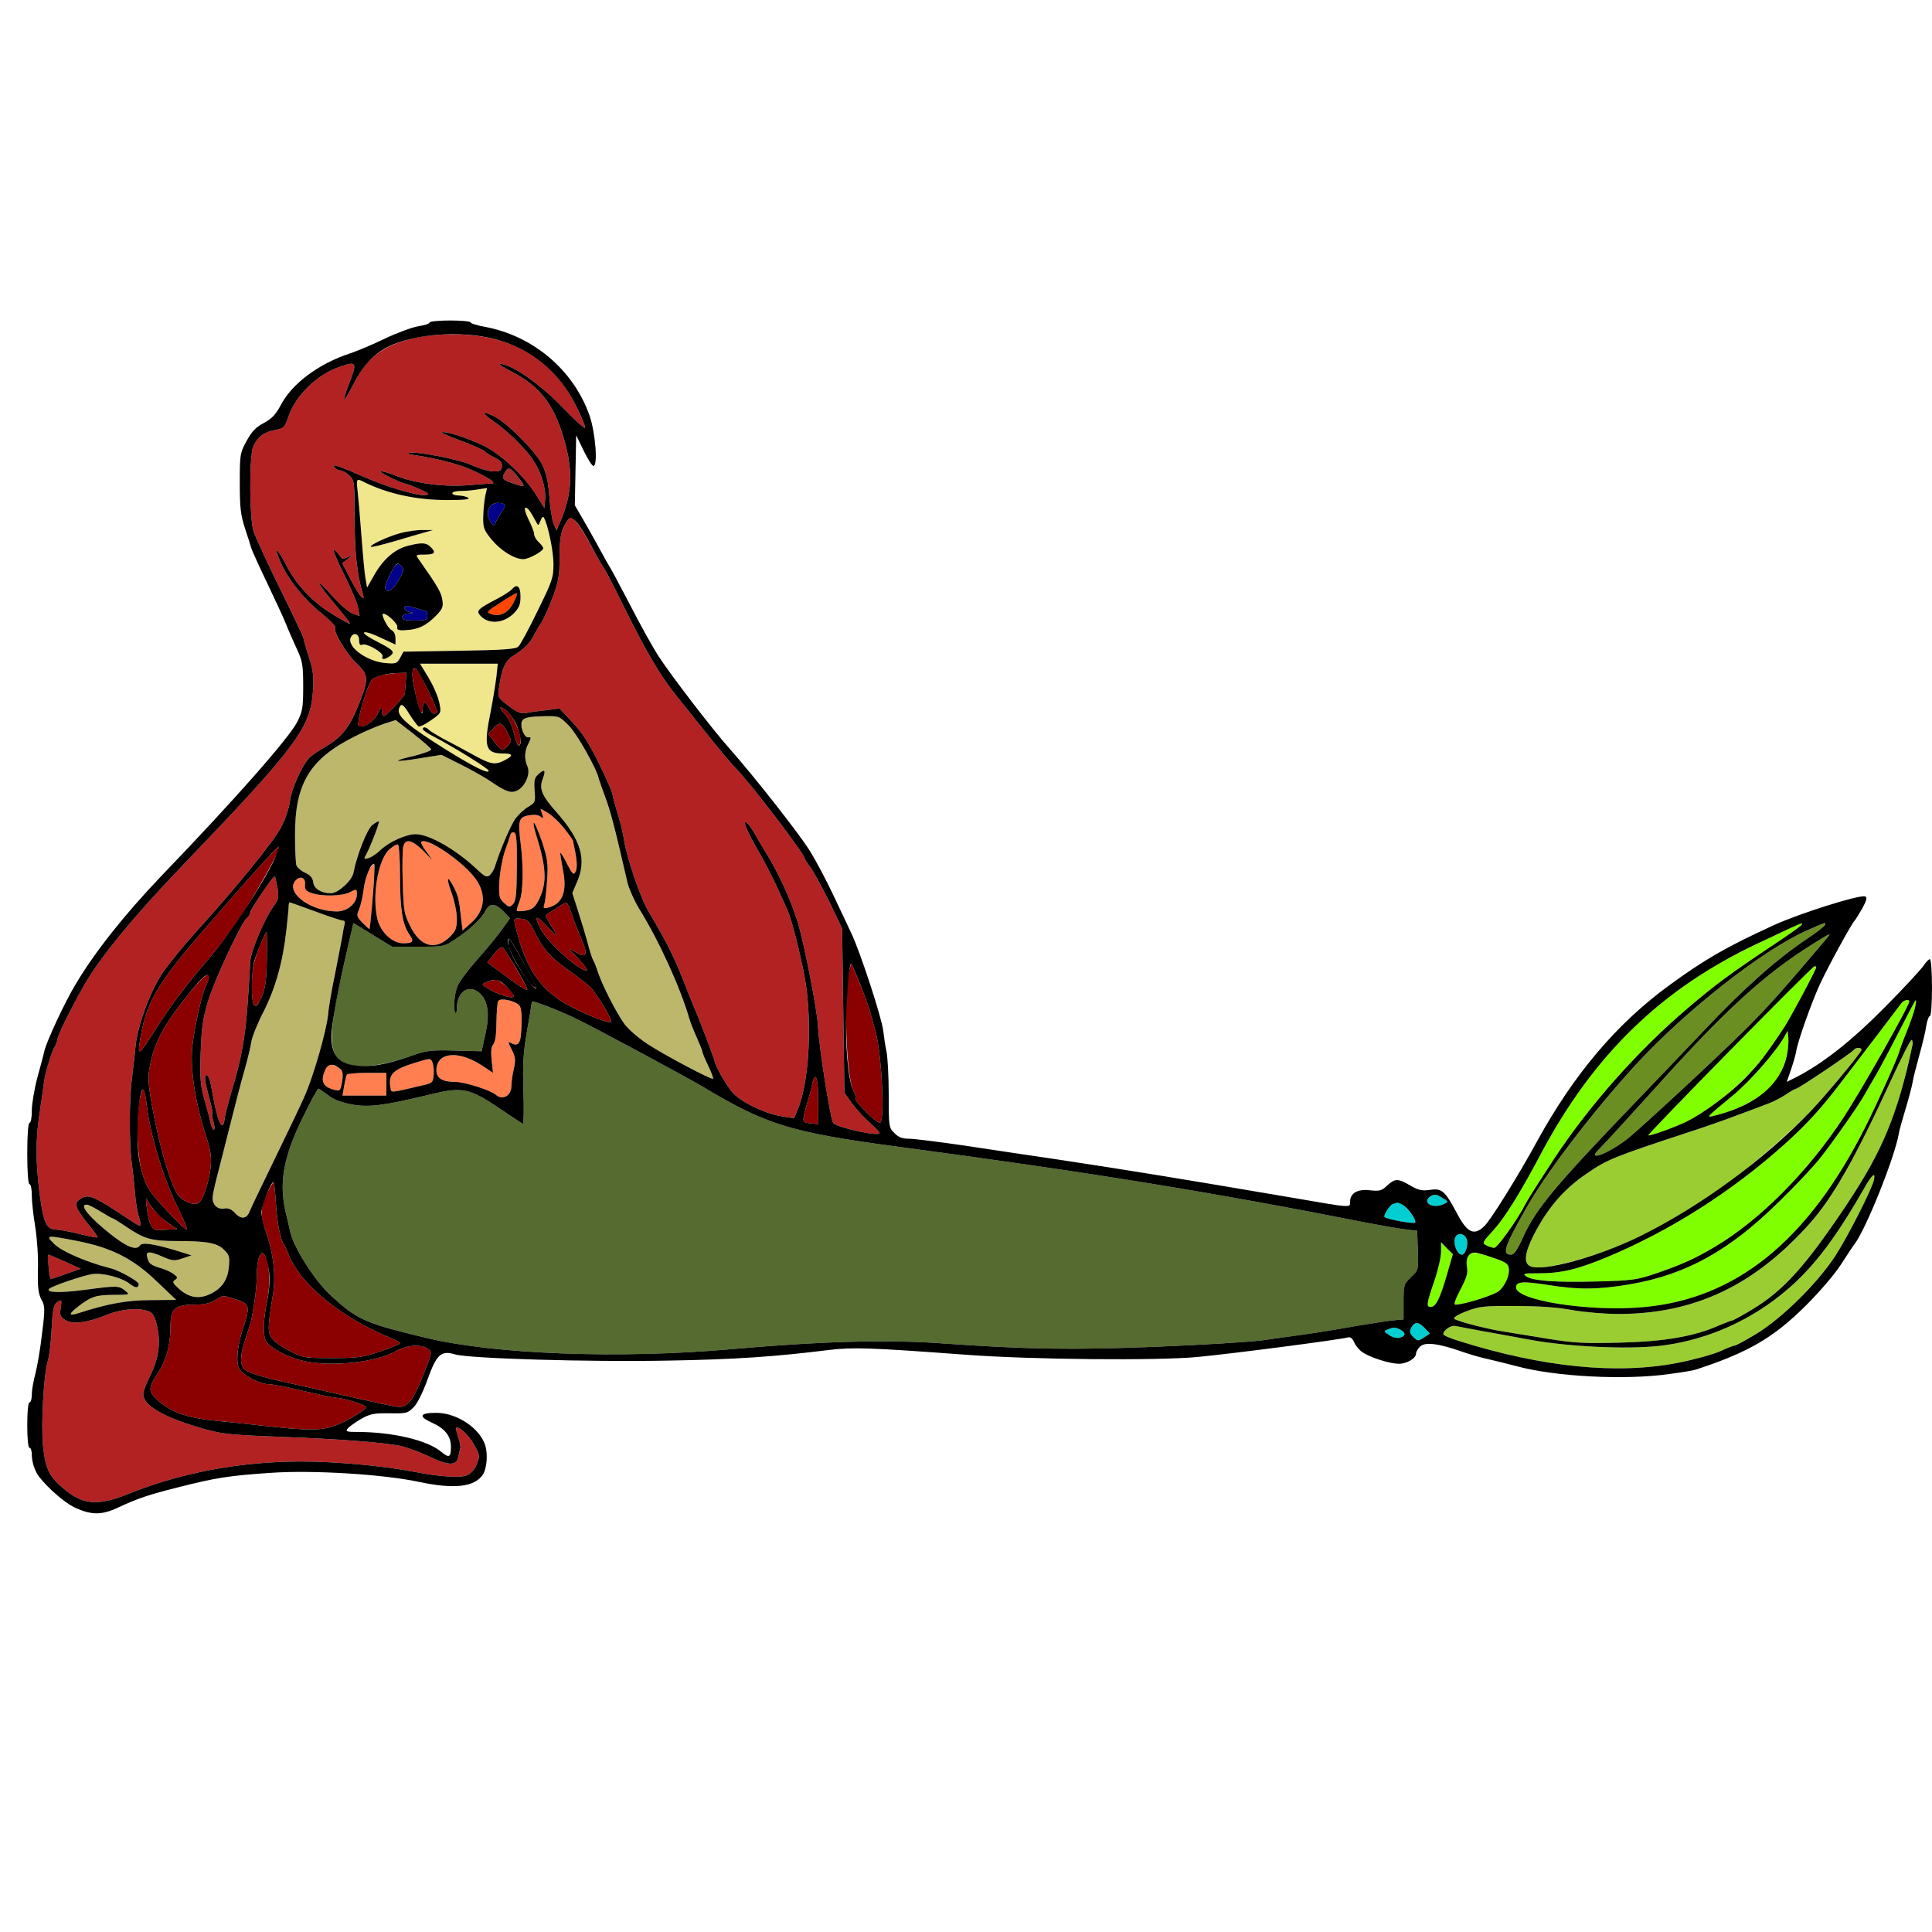 <?xml version="1.0" encoding="utf-8"?>
<!-- Generator: Adobe Illustrator 21.0.0, SVG Export Plug-In . SVG Version: 6.00 Build 0)  -->
<svg version="1.1" baseProfile="tiny"
	 id="svg136" inkscape:version="0.92.2 5c3e80d, 2017-08-06" sodipodi:docname="34.svg" xmlns:cc="http://creativecommons.org/ns#" xmlns:dc="http://purl.org/dc/elements/1.1/" xmlns:inkscape="http://www.inkscape.org/namespaces/inkscape" xmlns:rdf="http://www.w3.org/1999/02/22-rdf-syntax-ns#" xmlns:sodipodi="http://sodipodi.sourceforge.net/DTD/sodipodi-0.dtd" xmlns:svg="http://www.w3.org/2000/svg"
	 xmlns="http://www.w3.org/2000/svg" xmlns:xlink="http://www.w3.org/1999/xlink" x="0px" y="0px" viewBox="0 0 850 850"
	 xml:space="preserve">
<sodipodi:namedview  bordercolor="#666666" borderopacity="1" gridtolerance="10" guidetolerance="10" id="namedview138" inkscape:current-layer="svg136" inkscape:cx="654.67241" inkscape:cy="578.25532" inkscape:pageopacity="0" inkscape:pageshadow="2" inkscape:window-height="978" inkscape:window-maximized="1" inkscape:window-width="1920" inkscape:window-x="0" inkscape:window-y="1" inkscape:zoom="0.58897835" objecttolerance="10" pagecolor="#ffffff" showgrid="false">
	</sodipodi:namedview>
<g id="g134" transform="translate(0,0) scale(1,1)">
	<path id="path4" fill="none" d="M0,0h425h425v210.4v210.4l-3.7,4.4c-2.1,2.4-10.1,10.7-17.8,18.6C815,457.7,801.9,468,790.1,474
		l-4,2l1.9-5.5c1-3,2.1-6.7,2.3-8.2c0.7-4.3,6.6-21,10.4-29.3c3.3-7.2,14.1-27,15.3-28c0.3-0.3,1.8-2.7,3.3-5.3
		c2-3.7,2.3-4.9,1.3-5.3c-2.4-0.9-28.7,7.4-40.1,12.6c-21,9.6-30.5,15.1-46.1,26.5c-23.2,16.9-42.1,39.3-58.3,68.9
		c-7.9,14.5-20.3,34.5-23.1,37.1c-4.5,4.3-7.5,2.9-12-5.7c-5.3-9.9-6.6-11.1-11.8-10.3c-3.5,0.5-5.1,0.2-8.7-1.9
		c-5.5-3.2-6.7-3.2-10.2,0c-2.4,2.3-3.4,2.5-7.4,2.1c-5.5-0.7-8.9,1.2-8.9,4.9c0,2.9,1.1,2.9-25.7-1.7c-49.3-8.4-71.4-12-103.8-16.9
		c-11-1.6-29.1-4.3-40.2-6c-11.1-1.6-22-3-24.3-3c-3,0-4.7-0.6-6.5-2.5c-2.4-2.3-2.5-2.8-2.5-17.2c0-8.1-0.5-16.6-1-18.8
		c-0.5-2.2-1.1-6.3-1.4-9c-0.7-5.8-10.1-34.7-14.1-43c-0.8-1.7-4.1-8.8-7.5-15.9c-3.3-7.1-8.3-16.5-11.1-20.9
		c-5.4-8.3-24.2-32.2-34.8-44.2c-7.6-8.5-25.7-32.1-31.3-40.7c-2.3-3.5-7.9-13.5-12.4-22.3c-4.6-8.8-8.8-16.7-9.4-17.5
		c-0.5-0.8-1.9-3.3-3.1-5.5s-4.3-7.9-7-12.6l-5-8.6l0.3-15.4l0.3-15.4l3.3,6.8c1.8,3.7,3.7,6.7,4.3,6.7c2,0,0.9-14.5-1.7-22.1
		c-7-20-24.7-35.1-46-39.1c-3.5-0.6-6.4-1.5-6.4-2c0-0.4-4-0.8-9-0.8c-4.9,0-9,0.4-9,0.9s-2.1,1.2-4.7,1.6
		c-2.7,0.4-9.3,2.8-14.8,5.4c-5.5,2.7-12.5,5.6-15.5,6.6c-13.6,4.4-25.6,13.3-30.5,22.8c-2.2,4.1-3.9,5.9-7.4,7.8
		c-3.5,1.8-5.3,3.7-7.6,7.9c-2.9,5.3-3,5.9-3,18.5c0,11,0.4,14.1,2.3,20c1.3,3.8,2.5,7.7,2.7,8.5s3.3,7.7,6.9,15.2
		c3.6,7.6,7.5,15.9,8.5,18.5s3.2,7.5,4.7,10.8c2.5,5.4,2.8,7.1,2.8,16.5s-0.3,11-2.6,15.6c-3.8,7.3-27.3,34-60,68
		c-16,16.8-29,33.1-37.5,47.4c-4.9,8.1-12.8,25.2-13.8,29.5c-0.2,1.1-1.6,6.3-3,11.4c-1.4,5.2-2.5,11.9-2.5,14.8s-0.4,5.3-1,5.3
		s-1,5.2-1,13.5c0,8.3,0.4,13.5,1,13.5s1,2.2,1,5c0,2.7,0.7,8.9,1.5,13.7c0.8,4.9,1.4,13.3,1.2,18.8c-0.2,7.9,0.2,10.7,1.5,13.2
		c1.6,2.9,1.7,4,0.3,15c-0.7,6.5-2.1,14.4-2.9,17.6c-0.9,3.2-1.6,7.4-1.6,9.2c0,1.9-0.4,3.5-1,3.5s-1,4-1,10s0.4,10,1,10
		s1,1.3,1,2.9c0,3.3,1.3,7.3,3.2,9.8c3.9,5,11,11.2,15.2,13.3c7.7,3.7,12.3,3.7,19.7,0.2c8.6-4,13.3-5.6,26.9-9c15.7-4,22-5,40-6.2
		c18.3-1.3,49.3,0.6,65,3.9c15.8,3.4,24.8,2.4,28.5-3.2c1.7-2.7,2.2-8.9,1-12.8c-2.4-7.5-12.2-14.1-21.1-14.3
		c-7.7-0.1-8.6,1.5-2.4,4.3c5.8,2.6,8.4,5.9,8.4,10.7c0,4.6-0.8,5-4.2,2.2c-6.1-5.2-21.6-8.8-37.1-8.8c-4.6,0-5.2-0.2-4.1-1.5
		c0.6-0.8,3.3-2.7,5.8-4.2c4.1-2.3,5.7-2.6,12.6-2.5c7.3,0.1,8,0,10.5-2.6c1.7-1.6,4.1-6.5,6.1-12c4.1-11.4,6-13.2,12.3-11.3
		c6.3,1.8,58.7,3.4,94.2,2.7c28.7-0.5,46.5-1.7,70.5-4.7c10.3-1.2,17.8-1,59.5,2.1c29.1,2.2,84.9,2.7,102.6,1
		c16.5-1.6,62.3-7.6,66-8.6c1.1-0.3,2,0.5,2.8,2.4c0.7,1.5,2.5,3.6,4.1,4.5c3.9,2.3,11.7,4.7,15.5,4.7c3.5,0,7.5-2.4,7.5-4.5
		c0-0.7,0.8-2.1,1.7-3c2.1-2.2,8.1-1.5,18.3,2.1c4,1.4,9.3,2.9,11.9,3.4c2.5,0.6,8,1.9,12.1,3c17.1,4.7,48,6.3,67.5,3.5
		c5.5-0.7,10.7-1.6,11.5-1.9c23-7.5,34.3-14,48.7-28.4c5.9-5.9,12.7-13.8,15.4-18.1c2.7-4.2,5.3-8.1,5.7-8.6
		c4.8-5.9,17.7-37.9,19.6-48.7c0.2-1.5,1.6-6.4,3-11s2.8-9.9,3.1-11.8s1.7-7.3,3-12s2.7-10.4,3-12.8c0.4-2.3,1.1-4.2,1.6-4.2
		s0.9,80.8,0.9,201.5V850H425H0V425V0z"/>
	<path id="path6" fill="#B22222" d="M198.8,147.1c25.8-0.2,44.5,10.7,54.9,32c2.3,4.6,3.9,8.7,3.7,9.1c-0.3,0.4-4.3-3.2-9-8.1
		c-8.1-8.6-18.9-16.8-24.7-19c-5.6-2.1-5.1-1,1,2.2c13.5,6.9,19.8,15.5,24.3,33.1c3.1,12.4,2.4,21.6-2.5,33.1l-1.7,3.9l-1.2-2.9
		c-0.7-1.7-1.6-7-1.9-11.9c-0.5-6.6-1.3-10.3-3.1-14.1c-3-6-15.1-18.2-21.3-21.4c-5.3-2.6-5.6-1.5-0.6,1.9
		c6.2,4.2,15,12.8,18.1,17.8c3.5,5.4,5.5,12.3,5,17.3l-0.3,3.4l-3.3-5.3c-5.3-8.7-16.3-18.9-24-22.4s-14.8-5.8-17.7-5.7
		c-1.1,0,2.3,1.6,7.5,3.5s10.1,4.1,11,4.8c0.8,0.8,3,2.1,4.8,3c2.5,1.3,3.2,2.3,3,3.9c-0.2,1.8-0.9,2.2-3.9,2.1
		c-2-0.1-6.1-1.3-9.2-2.7c-5.4-2.6-25.2-6.4-28-5.4c-0.7,0.2,1.1,0.8,3.8,1.1c6.8,1,16.6,3.4,21.2,5.2c5.7,2.2,12.3,5.8,12.3,6.6
		c0,0.5-0.3,0.7-0.7,0.6c-0.5-0.1-4.7,0.2-9.5,0.6c-10.7,1-23.9-0.6-32.6-4.1c-3.5-1.4-6.6-2.2-6.9-1.9c-0.5,0.5,10.1,5.6,11.7,5.6
		c0.4,0,2.9,1,5.6,2.2c4.2,1.9,4.6,2.3,2.5,2.6c-3.1,0.5-17.4-3.7-27-8c-10.4-4.6-14.5-6-13.1-4.4c0.7,0.9,1.9,1.6,2.8,1.6
		s2.6,1,3.9,2.2c2.2,2.1,2.3,2.7,2.3,18.7c0,14.9,1.1,25,3.6,33.3c1.3,4.3-1.4,1.2-5.1-5.8l-3.9-7.6l2.4-1.9l2.5-2l-2.4,1.2
		c-2.2,1-2.7,0.9-3.9-1c-0.8-1.1-1.8-2.1-2.3-2.1s1.5,4.9,4.5,10.8c3,6,5.8,12.5,6.1,14.5l0.7,3.7l-3.1-1.1c-1.7-0.6-5.6-4-8.7-7.5
		c-8.3-9.4-7.8-7,0.5,2.9c3.9,4.6,7.1,8.7,7.1,9.1c0,0.3-3.3-1.5-7.4-4c-9-5.4-16.1-12.9-20.7-21.8c-4.1-8-5.8-8.7-2.4-1.1
		c3.3,7.5,10.2,16.1,18,22.4c3.6,2.9,6.3,5.7,6,6.2c-1.1,1.6,4.8,11.4,9.3,15.7c5.5,5.2,5.6,6.7,0.8,18.7c-4,9.9-7.5,14.1-15.2,18.5
		c-2.8,1.6-5.8,3.7-6.6,4.7c-3.1,3.4-7.7,13.8-8.2,18.6c-0.3,2.7-1.9,7.6-3.6,11c-2.9,6.2-20.4,27.6-39.1,48.2
		c-4.9,5.5-11.1,13.1-13.7,17c-5.3,8-10.8,23.2-11.6,32.1c-0.3,3.3-1,9.3-1.5,13.4c-1.3,9.5-1.3,29.5-0.1,38c0.5,3.6,1.1,9.4,1.4,13
		c0.3,3.6,1,8.1,1.6,10c1.5,5.1,1.4,5.2-3.3,2.1c-16.6-11-18.7-12-22.2-9.7c-2.1,1.4-2.3,2-1.5,4.2c0.6,1.4,2.9,4.8,5.2,7.5
		s3.9,5.1,3.7,5.3s-3.8-0.5-7.9-1.5s-8.7-1.9-10.1-1.9c-4.4,0-5.7-2.7-7.4-15.3c-1.9-14.9-1.9-24.5,0.1-37.2
		c0.8-5.5,1.7-11.5,1.9-13.3c0.6-3.9,3.5-13.3,4.6-14.7c0.4-0.6,1-2.2,1.2-3.5c0.5-2.3,6-13.5,11.7-23.5c6.8-12,21.9-30.4,43.1-52.5
		c50.2-52.3,56.6-60.8,57.6-77.1c0.4-6.2,0.1-9-1.7-14.5c-1.2-3.8-2.4-7.7-2.5-8.6c-0.2-1-4.9-10.9-10.4-22
		c-5.5-11.2-10.6-22.3-11.5-24.8c-1.9-5.9-2-33.1-0.2-37.5c1.9-4.3,4.7-6.4,9.5-7.3c4-0.7,4.3-1,6-5.9c3.1-9.2,12.5-18.4,22.2-21.8
		c7.9-2.8,8.2-2.2,4.4,7.5c-1.4,3.5-2.3,6.5-2.1,6.8c0.3,0.2,2-2.7,3.9-6.4c6-11.9,12.7-17.1,26.2-20.5
		C185.7,147.8,192.6,147.1,198.8,147.1z"/>
	<path id="path8" fill="#A52A2A" d="M228,210c3.5,4.4,3.3,4.6-2.2,2.7c-4.8-1.7-5.2-2.1-3.8-4.6C223.5,205.2,224.4,205.4,228,210z"
		/>
	<path id="path10" fill="#F0E68C" d="M159.8,211.9c10.5,5.3,23.3,8.1,37,8.1c7.3,0,10.2-0.3,9.2-1c-0.8-0.5-2.7-1-4.2-1
		c-1.6,0-2.8-0.5-2.8-1c0-0.6,1.7-1,3.8-1c2,0,5.4-0.3,7.6-0.7l3.9-0.6l-0.8,3.4c-0.4,1.9-0.8,5.9-0.9,9c-0.1,5.1,0.2,6,3.7,10.3
		c4.1,4.9,10,8.6,13.9,8.6c2.5,0,8.8-3.5,8.8-4.8c0-0.5-0.9-1.7-2-2.7s-2-2.6-2-3.5s-1.1-3.8-2.4-6.3c-1.3-2.6-2-5-1.5-5.3
		c0.8-0.4,2.3,1.5,4.7,6.1c1,1.9,1.1,1.9,2-0.4c0.5-1.4,1.1-2,1.4-1.5c1.8,2.9,4.3,14.8,4.3,20.5c0,6.1-0.5,7.5-7,20.7
		c-3.8,7.9-7.6,14.9-8.5,15.7c-1.2,1.1-6.7,1.5-26,1.8l-24.5,0.4l-1.5,2.8c-1.4,2.5-1.9,2.6-6.6,2.2c-8.7-0.9-17.4-7.7-14.9-11.6
		c1.3-2.1,3.5-1.1,3.5,1.5c0,1.9,0.4,2.5,1.5,2c1.9-0.7,9.3,3.6,8.8,5.1c-0.6,1.7,0.9,1.6,3.2,0c2.5-1.9,1.8-2.6-6.1-6.7
		c-8.4-4.3-6.1-5.4,2.6-1.2l6,2.8v-2.7c0-1.8-0.7-3.2-1.9-3.8c-1.7-1-4.7-7.1-3.5-7.1c1.8,0,6.4,4.4,6.2,5.8
		c-0.3,1.4,0.5,1.7,4.1,1.4c5.3-0.3,8.7-2,13-6.4c2.8-2.9,3.2-3.8,2.7-7s-2.2-6.1-10.5-17.9c-1.3-1.8-1.1-1.9,2.8-1.9
		c4.4,0,5.1-0.9,2.5-3.4c-1.8-1.9-4-2-9.8-0.5c-5.8,1.4-11,5.9-14.9,12.8l-3.2,5.6l-0.7-4c-0.4-2.2-1.2-10.8-1.8-19
		c-0.6-8.3-1.4-17.1-1.7-19.8C156.7,210.8,156.9,210.4,159.8,211.9z M190.5,233.2H186c-2.5-0.1-6.9,0.6-9.7,1.3
		c-5.6,1.5-13.8,5.3-13.1,6.1c0.3,0.2,4.9-0.9,10.4-2.5c5.4-1.6,11.5-3.4,13.4-3.9L190.5,233.2z M225.2,259.3
		c-0.7,0.7-3.5,2.6-6.4,4.1c-8.4,4.4-9.3,5.2-7.7,7.2c3.5,4.2,10.3,3.9,15-0.8c2.3-2.4,2.9-3.8,2.9-7.4
		C229,257.9,227.4,256.6,225.2,259.3z"/>
	<path id="path12" fill="#FF4500" d="M227.3,261c0.4,0-0.2,1.8-1.3,4c-2.3,4.6-6,6.5-9.8,5.2c-2.4-0.8-2.3-1,3.9-5
		C223.6,262.9,226.8,261,227.3,261z"/>
	<path id="path14" fill="#00008B" d="M221.3,221.6c1.3,0.5,1.1,1.1-0.9,4.1c-1.3,2-2.4,4-2.4,4.4c0,1.8-1.7,0.8-2.8-1.7
		c-1.3-2.7-0.3-5.8,2-6.7C219,220.9,219.6,220.9,221.3,221.6z"/>
	<path id="path16" fill="#B22222" d="M253.6,229.7c2.1,2.7,3.5,4.9,9.1,15.3c1.4,2.5,2.9,5,3.4,5.6c0.4,0.5,4.7,8.7,9.3,18.2
		c9.4,18.8,15.3,28.8,22.1,37.2c2.4,3,8.6,10.7,13.6,17s10.7,13.1,12.6,15c6.3,6.3,30.3,37.8,30.3,39.6c0,0.4,1.2,2.2,2.6,4.1
		s5.1,8.7,8.3,15.1l5.6,11.7l0.5,36.1l0.5,36.1l2.9,4.2c1.7,2.3,5.1,6.2,7.8,8.6c2.6,2.4,4.8,4.6,4.8,5c0,1.7-18.6-2.4-20.4-4.4
		c-1.2-1.4-6.4-34.2-6.7-42.6c-0.3-6.7-6.1-36.6-9-46c-3.2-10.1-8.1-20.9-13.7-30c-1.7-2.8-4.3-7.1-5.8-9.8
		c-1.6-2.7-3.1-4.4-3.6-3.9s1.6,5.2,4.8,10.8c5,8.6,8.4,15.5,13.9,27.9c2.4,5.6,7.3,26,8.4,35.1c2.2,18.6,0.7,40.4-3.5,51.4
		c-1,2.5-1.9,4.6-2,4.8c-0.1,0.2-3.1-0.2-6.6-0.9c-6.8-1.2-17-6.3-20.4-10.1c-2.4-2.7-7.4-11.1-7.9-13.6c-0.5-2.1-7.1-19.6-9-23.7
		c-0.7-1.7-3-7.3-5-12.5c-3.7-9.5-8.1-18.3-14.9-29.5c-3.7-6-10-24.4-11.1-32.3c-0.4-2.4-1.5-7.4-2.7-11c-1.1-3.6-2.2-7.7-2.4-9
		c-0.3-1.4-3.1-7.7-6.2-14c-4.1-8.3-7.3-13.2-11.4-17.5l-5.6-6l-5.4,0.7c-2.9,0.3-6.9,0.8-8.8,1.2c-3,0.5-4.2,0-8.3-3.1
		c-4.8-3.7-4.8-3.7-4.1-8.3c1.2-8.2,2.7-11.5,6.4-13.8c4.6-2.9,7.3-5.6,9-9.1c0.8-1.5,2.2-4,3.2-5.4c1-1.5,3.2-6.4,4.9-11
		c2.7-7.2,3.1-9.7,3.1-17.8c-0.1-9.1,0.8-12.8,4.1-16.9C251.1,227.2,251.8,227.5,253.6,229.7z"/>
	<path id="path18" fill="#00008B" d="M176.9,249.4c0.9,1.1,0.5,2.4-1.6,6c-2.7,4.4-4.6,5.6-5.8,3.6c-0.3-0.5,0.6-3.2,2-6
		C174.2,247.7,175,247.1,176.9,249.4z"/>
	<path id="path20" fill="#00008B" d="M182.8,267.5c2.6,0.8,4.8,1.5,5,1.5c0.1,0,0.2,0.9,0.2,2c0,1.8-0.7,2-5.5,2
		c-4.2,0-5.5-0.3-5.5-1.5c0-0.9,1-1.6,2.8-1.6c2.3-0.2,2.4-0.2,0.5-0.6c-1.3-0.2-2.3-1.1-2.3-1.8C178,266.3,178.7,266.3,182.8,267.5
		z"/>
	<path id="path22" fill="#F0E68C" d="M184.8,292h17.1H219l-0.6,5.7c-0.4,3.2-1.5,10-2.5,15.2c-3.2,15.7-2.4,18.5,5.2,18.6
		c4.7,0,4.9,0.9,0.9,3c-4.3,2.2-6.1,1.9-14.5-2.8c-4.2-2.3-9.9-5.4-12.7-6.8c-2.7-1.5-5.5-3.2-6.1-3.8c-1.3-1.3-2.7-1.5-2.7-0.3
		c0,0.4,2.1,1.9,4.7,3.2c9.7,5.1,24.3,14.2,24.3,15.1c0,1.6-6.9-1.9-18.8-9.3c-17.1-10.7-21.9-14.9-20.6-18.2c0.9-2.4,1.7-2,4.7,2.9
		c1.6,2.5,3.3,4.7,3.8,5.1c0.5,0.3,3-0.9,5.5-2.7c4.4-3,4.5-3.3,3.9-6.7c-0.7-3.9-2.9-8.9-6.5-14.6L184.8,292z"/>
	<path id="path24" fill="#800000" d="M182.8,294c1.1,0,10.2,18.7,9.5,19.4c-1.2,1.2-2.4,0.6-3.5-1.9c-1.5-3.3-2.8-3.2-2.8,0.2
		c0,1.6-0.4,2.3-0.9,1.7c-1.2-1.4-4.4-17.2-3.6-18.4C181.8,294.5,182.4,294,182.8,294z"/>
	<path id="path26" fill="#8B0000" d="M175.2,296.1l3.6-0.1l-0.3,4.2c-0.2,2.4-0.4,4.6-0.4,5.1c-0.1,1.1-8.2,9.7-9.2,9.7
		c-0.5,0-0.9-1-0.9-2.3c0-1.9-0.3-1.7-1.7,1.1c-1.8,3.7-6.9,7-8.5,5.4c-1.1-1.1,3.7-17.7,5.8-20.1c0.6-0.7,2.7-1.7,4.5-2.1
		C170,296.6,173.2,296.2,175.2,296.1z"/>
	<path id="path28" fill="#800000" d="M222.3,312.2c2.8,1.8,6.7,9.4,6.7,13c0,4.6-1.6,3.2-2.9-2.6c-0.7-3-2.3-6.6-3.7-8.1
		c-1.3-1.4-2.4-2.9-2.4-3.2C220,311,221,311.4,222.3,312.2z"/>
	<path id="path30" fill="#BDB76B" d="M239.8,315.1c6.1-0.1,6.4,0,10.5,4.2c3.6,3.6,12.3,19.1,13.1,23.2c0.1,0.5,1.4,4.1,2.8,8
		c2.3,6.1,4,12.3,9.9,38c0.7,2.7,3,7.9,5.2,11.5c8.6,13.8,18,34.5,21.9,47.9c0.5,1.9,2.1,5.8,3.4,8.7c1.3,2.9,2.4,5.7,2.4,6.1
		c0,0.5,1.2,3.3,2.6,6.2s2.3,5.5,2.1,5.7c-0.6,0.6-21.6-10.5-29-15.4c-3.8-2.5-8.2-6.3-9.9-8.6c-3.6-4.9-10-17.5-11.8-23.1
		c-0.7-2.2-1.6-4.5-2-5c-0.4-0.6-1.5-3.9-2.4-7.5c-1-3.6-2.9-10-4.3-14.3l-2.5-7.8l2.1-4.9c4.3-9.9,1.7-18.5-9-30.6
		c-6.6-7.5-7.8-10.3-6.1-14.8c1.5-3.8,0.8-4.5-1.9-2c-1.8,1.6-2,2.7-1.7,7.1c0.4,5.1,0.3,5.4-2.7,7.2c-1.8,1-4.3,3.4-5.7,5.2
		c-2.1,2.9-7.1,14.6-9.2,21.6c-0.4,1.1-1.4,2.7-2.2,3.4c-1.2,1-2.1,0.6-5.2-2.3c-9.3-8.9-21.3-15.8-27.4-15.8
		c-4.2,0.1-11.5,3.3-15.3,6.9c-1.6,1.6-4,3.2-5.3,3.6c-2,0.6-2.2,0.4-1.3-1.2c1.9-3.2,6.2-14.5,5.8-14.9c-0.2-0.2-1.5,0.5-2.9,1.6
		c-2.3,1.8-6.8,13.2-8.3,21c-0.6,3.4-6.8,9-9.9,9c-4.2,0-7.5-2-7.8-4.9c-0.2-1.8-1.3-3.1-3.5-4.1c-1.8-0.8-3.5-2.3-3.9-3.3
		c-0.3-1-0.6-6.9-0.6-13c-0.1-23.1,6.5-33.9,26.7-43.9c3.9-2,9.4-4.3,12.3-5.3l5.3-1.7l7.6,5.9c4.2,3.3,7.8,6.4,8,7
		c0.2,0.5-3.3,1.8-7.7,2.9c-10.3,2.4-8.9,2.9,2.9,1l9.3-1.5l8.6,4.3c4.8,2.4,10.4,5.6,12.5,7c7.1,4.9,9.4,5.7,12.1,4.5
		c3.6-1.7,6.1-7.4,4.7-10.6c-1.5-3.3-1.4-6.9,0.4-10.2c1.3-2.6,1.3-2.9-0.2-2.7c-1,0-1.9-1-2.4-2.7c-0.9-3.5-0.3-5.4,1.9-6
		C232.8,315.4,236.3,315.2,239.8,315.1z"/>
	<path id="path32" fill="#800000" d="M223.3,322.4c1.9,3.5,1.9,3.8,0.2,5.6c-2.4,2.7-2.8,2.6-6-1.6l-2.7-3.5l2.3-2.5
		C219.9,317.4,220.9,317.7,223.3,322.4z"/>
	<path id="path34" fill="#FF7F50" d="M237.8,355.8l3.2,1.8c2.9,1.7,10.9,10.5,11.1,12.2c0,0.4,0.3,1.6,0.5,2.7
		c1.3,5.7,1.5,9.4,0.6,11.1c-0.8,1.5-1.4,1-3.7-3.5c-1.4-2.9-2.8-5.1-3-4.9c-0.1,0.1,0.4,3.4,1.1,7.2c2.1,9.8-0.1,15.3-6.4,16.9
		c-2.1,0.5-2.3,0.3-1.7-1.6c0.4-1.2,0.9-5.9,1.2-10.5c0.5-7.3,0.2-9.3-2.2-16.8c-1.6-4.6-3.2-8.4-3.6-8.4s0,2.1,0.8,4.7
		c4.8,15.2,5.1,21.9,1.2,29.5c-1.5,2.9-2.7,3.9-5.4,4.4c-2,0.3-3.8,0.4-4.1,0.2c-0.2-0.3,0.3-2.1,1.1-4.1c1.7-4.1,1.9-15.4,0.5-26.2
		c-1.2-9.5-0.7-11.1,3.8-11.8c2.2-0.4,4.1-0.2,5,0.6c1.3,1,1.4,0.8,0.7-1.2L237.8,355.8z"/>
	<path id="path36" fill="#FF7F50" d="M226.3,366.3c0.9,0.3,1.2,4.1,1.1,15.1c-0.1,12.1-0.4,15-1.7,16.4c-1.5,1.5-1.8,1.4-4-0.6
		c-2.1-2-2.3-2.9-2-9.4c0.2-4,1.3-10,2.4-13.3c1.2-3.3,2.3-6.6,2.5-7.3C224.8,366.4,225.6,366,226.3,366.3z"/>
	<path id="path38" fill="#FF7F50" d="M186.1,374.2l4.2,4.3l-2.7-3.8c-1.6-2.1-2.6-4.1-2.3-4.3c2.4-2.4,18.8,8.9,24.2,16.6
		c4.6,6.7,3.8,13.8-2.3,19.1l-3.7,3.3l-0.7-6c-0.8-7.6-1.3-9.5-3.2-13.2c-2.9-5.5-3.4-4.3-1,2.4c1.3,3.6,2.4,8.7,2.4,11.5
		c0,4.2-0.5,5.5-2.9,7.9c-6.4,6.4-13.2,4.7-17.7-4.7c-2.6-5.2-2.9-6.9-3.2-19c-0.3-7.3-0.1-14.4,0.2-15.8
		C178.3,368.8,181.2,369.4,186.1,374.2z"/>
	<path id="path40" fill="#FF7F50" d="M175.1,371.6c0.5,0.3,0.9,6.6,0.9,14c0,14.3,1.1,21.2,4.1,25.5c2.2,3.1,1.7,3.9-2.7,3.9
		c-4.7,0-9.8-4.7-11.3-10.4c-2.5-10.2,0.1-26.1,5.1-30.8C172.9,372.3,174.6,371.3,175.1,371.6z"/>
	<path id="path42" fill="#8B0000" d="M122.8,372.5c0.7,0.6-5,11.5-12.7,24c-4.9,8.1-12.5,18.6-18,25c-10.3,12-16.8,20.6-24.3,32.4
		c-6.4,10.1-7.2,10.7-6.4,5.1c2.6-17.5,7.1-25.5,28.9-50.6c10-11.6,21.4-24.5,25.2-28.6C119.4,375.6,122.6,372.3,122.8,372.5z"/>
	<path id="path44" fill="#FF7F50" d="M164.7,380.3c0.4,0.5-1.6,27.9-2.1,28.4c-0.1,0.2-1.5-1.1-3.1-2.7c-2.6-2.7-2.7-3.2-1.6-5.7
		c0.7-1.6,1.7-5.6,2.1-9.1c0.5-3.4,1.6-7.4,2.5-8.8S164.4,380,164.7,380.3z"/>
	<path id="path46" fill="#B22222" d="M120.9,385.6c0.2,0.2,0.7,2.5,1.2,5.1c0.6,4.1,0.4,5.2-1.6,7.8c-3.9,5.2-10.2,19.9-10.4,24.5
		c-1.7,31.6-2.8,39.1-8.6,58.5c-1.3,4.4-2.5,9.3-2.7,10.8c-0.7,6.4-3.2,1.2-5.3-11.2c-1-6-1.7-8.1-2.7-8.1c-1.1,0-0.7,2.9,1.5,11
		c0.8,3,1.4,5.7,1.1,6.1c-0.2,0.3,0.1,2,0.6,3.8c0.5,1.7,0.5,3.1,0,3.1c-0.4,0-1-1.2-1.3-2.8c-0.3-1.5-1.5-6.1-2.7-10.2
		c-1.8-6.5-2.1-9.3-1.7-21c0.4-11.3,1-15.1,3.4-23c3-9.6,14.4-34,16.9-36.1c0.8-0.6,1.4-1.6,1.4-2.2c0-0.5,2.4-4.5,5.2-8.8
		C118.1,388.6,120.7,385.3,120.9,385.6z"/>
	<path id="path48" fill="#FF7F50" d="M134.2,389.2c-0.2,2.1,0.3,2.8,2.9,3.7c4.6,1.6,13.5,1.4,16.9-0.4c2.9-1.5,3-1.5,3,1
		c0,4-4.2,7.5-8.8,7.5c-11.9,0-23.1-8.7-18-13.8C132.3,385.1,134.5,386.3,134.2,389.2z"/>
	<path id="path50" fill="#BDB76B" d="M127.4,397c0.3,0,5.3,1.8,11.3,4c5.9,2.2,11.4,4,12.1,4c0.8,0,1.1,0.7,0.8,1.7
		s-0.8,3.6-1.1,5.8c-0.4,2.2-1.8,9.4-3.1,16c-1.4,6.6-2.8,14.5-3,17.5c-0.7,7.4-6.6,27.9-10.5,36.5c-1.7,3.9-7.6,16.2-13.1,27.5
		c-5.5,11.3-10.4,21.5-10.9,22.8c-1.3,3.5-3.8,3.8-6.4,1c-1.6-1.8-3.1-2.4-4.8-2.1c-3.1,0.6-5.5-1.9-5.1-5.3
		c0.1-1.6,1.4-7.1,2.8-12.3c1.3-5.3,3.9-15.2,5.6-22.1s4.2-16.4,5.6-21.2c1.3-4.7,2.7-10.4,3-12.5s2.7-8.1,5.4-13.3
		c5.2-10.3,8.4-21.6,10-35.8c0.5-4.8,1-9.5,1-10.5C127,397.8,127.2,397,127.4,397z"/>
	<path id="path52" fill="#8B0000" d="M249.2,397.1c0.3-0.1,1.4,2.3,2.4,5.1c0.9,2.9,2.8,7.7,4.1,10.7c3.2,7.2,2.5,9-2.4,6
		c-3.8-2.2-3.8-2.2,1.2,2.9c2.7,2.9,4.3,5.2,3.6,5.2c-3.5,0-17.1-12.3-20.2-18.2c-3.2-6.3-2.1-6.6,3.2-0.8c4.7,5,4.7,4.4,0.2-2.6
		c-1.4-2.2-1.5-2.7-0.2-3.5c0.8-0.4,2.8-1.7,4.4-2.8C247.2,398,248.8,397.1,249.2,397.1z"/>
	<path id="path54" fill="#556B2F" d="M221.5,401l2.9,3l-3.4,4.7c-1.9,2.7-6.7,8.6-10.8,13.2s-8.1,9.9-8.9,11.9
		c-1.5,3.5-2,10.8-0.9,11.9c0.3,0.4,0.6-0.6,0.6-2.1c0-7.6,5.7-11,10.4-6.3c3.4,3.4,4.1,9.2,2.1,17.9l-1.6,7.3l-11.7-0.3
		c-10-0.3-12.6,0-17.7,1.8c-19.1,6.8-31.5,6.8-35.1-0.2c-2.8-5.5-1.5-16.9,5.5-46.5l2.6-11.2l8.5,5.2l8.5,5.2H184
		c11.4,0,11.5,0,16.5-3.4c6.6-4.4,11.3-8.9,13.1-12.4C215.5,397.2,217.9,397.3,221.5,401z"/>
	<path id="path56" fill="#8B0000" d="M229.2,404.2c2.9,0.3,3.6,1,5.8,5.4c3.7,7.7,7.3,11.8,14.8,17c3.7,2.6,8,5.9,9.5,7.3
		c3,2.7,10.3,14.8,9.5,15.7c-1.1,1.1-16.1-5.3-22.4-9.5c-10.3-6.9-15.9-16.4-19.8-33.4C226,404,226.1,403.9,229.2,404.2z"/>
	<path id="path58" fill="#7FFF00" d="M792.5,407c-0.3,0.5-5.6,4.3-11.8,8.4c-19.4,12.9-25.9,17.7-38.2,28.2
		c-22.1,18.8-43.6,43.1-59.2,66.9c-1.4,2.2-4.5,6.9-6.8,10.5s-4.8,7.6-5.5,9c-3.5,6.8-12.2,19-13.6,19c-0.8,0-2.4-0.5-3.5-1.1
		c-1.9-1-1.7-1.4,3-6.5c5.1-5.6,11.8-16.3,21.1-33.9c15.9-29.9,34.3-52.3,57.6-69.8c15.3-11.4,23.8-16.2,52.4-29.5
		C793.4,405.7,793.3,405.7,792.5,407z"/>
	<path id="path60" fill="#6B8E23" d="M803,406.8c0,0.5-3.8,3.5-8.5,6.6c-13.2,8.9-27.5,21.6-45.5,40.7c-9.1,9.6-22.6,23.7-30,31.4
		c-34.6,36-43.4,46.5-48.9,58.8c-2.5,5.6-4,7.7-5.3,7.7c-4.1,0-3-3.4,6.7-20.5c8.9-15.8,29.5-42.7,48.2-63.1
		c21.8-23.7,55.5-50.2,75-58.9C803.7,405.5,803,405.8,803,406.8z"/>
	<path id="path62" fill="#8B0000" d="M117.3,410c0.1,0,0.2,5.4,0.1,11.9c-0.2,9.7-0.6,12.8-2.3,16.7c-2.9,6.6-4.4,4.7-4.3-5.2
		c0.1-7.8,1-11.6,4.4-19.2C116.2,411.9,117.2,410,117.3,410z"/>
	<path id="path64" fill="#6B8E23" d="M803.8,412.7c-19.5,23.1-26.6,31-35.6,39.9c-11.7,11.7-44,41.6-51.3,47.7
		c-8.9,7.3-19.9,11.4-13,4.9c1.6-1.5,13-14,25.5-27.8c29.4-32.8,47.3-49.1,67.9-61.9C805.2,410.5,806,410.2,803.8,412.7z"/>
	<path id="path66" d="M224,413c0.7,0,12,20.4,12,21.6c0,0.4-0.9-0.1-2.1-1.2c-3-2.7-10-14.8-10.3-17.8
		C223.4,414.1,223.6,413,224,413z"/>
	<path id="path68" fill="#8B0000" d="M221.3,416.9c1.3,1.3,10.7,17.3,10.7,18.3s-3.3-1.1-11.6-7.3l-6-4.5l3-3.7
		C219.1,417.5,220.7,416.3,221.3,416.9z"/>
	<path id="path70" fill="#8B0000" d="M374.5,424c0.4,0,7.6,18.1,8,20c0.2,0.8,1.3,4.9,2.5,9c2.9,9.7,4.5,41,2.1,41
		c-1.7,0-11.5-9.9-10.7-10.7c0.3-0.3-0.1-1.8-0.9-3.4c-3.2-6.2-4.4-40-1.9-52.8C374,425.4,374.4,424,374.5,424z"/>
	<path id="path72" fill="#7FFF00" d="M798.3,425.1c1.3-0.2,0.8,1-5.1,12.3c-5.8,11-6.8,12.7-14.7,24.2
		c-7.8,11.5-23.4,25.2-36.2,31.7c-4.4,2.3-16.6,6.7-17.1,6.2c-0.3-0.2,15.9-17.1,35.9-37.4S797.8,425.1,798.3,425.1z"/>
	<path id="path74" fill="#8B0000" d="M90.5,434c-1.7,3.4-5,18.1-5.9,26.5c-1,9.8,1.3,24.7,6.2,39.8c1.9,5.9,2.3,8.9,1.9,13
		c-0.8,7.4-3.7,15.6-5.7,16.2c-2.2,0.7-6-0.8-8.2-3.1c-3.4-3.9-8.6-21.3-11.9-39.9c-1.8-10.1-1.9-12.8-0.9-17.7
		c2-10.4,5.9-17.7,17-31.5C90.6,427.6,94.7,425.8,90.5,434z"/>
	<path id="path76" fill="#8B0000" d="M218.2,431.1c1.8-0.1,7.8,5.4,7.8,7.1c0,1.4-5.4,0-10.3-2.7c-4.1-2.4-4.1-2.4-1.7-3.4
		C215.4,431.6,217.3,431.1,218.2,431.1z"/>
	<path id="path78" fill="#FF7F50" d="M228.6,442.5c1,1.3,1.2,7.1,0.5,13.5c-0.3,3.1-1.7,4.3-3.8,3.1c-2-1-2-1-0.1,2.8
		c1.6,3.2,1.7,4.5,0.9,8.2c-0.6,2.4-1.1,5.9-1.1,7.7c0,4.2-3.9,6.5-6.8,3.9c-2.2-2-13.7-5.7-17.9-5.7c-5.7,0-8.3-1.6-8.3-5.1
		c0-8.2,10-9,20.7-1.7l4.2,2.8l-0.6-5.5c-0.4-3.8-0.2-6,0.7-7s1.4-4.6,1.4-9.8c0.1-4.5,0.4-8.7,0.8-9.3
		C220.2,438.8,227.1,440.4,228.6,442.5z"/>
	<path id="path80" fill="#556B2F" d="M253.9,448.4c8.8,4.3,48.4,25.6,55.1,29.6c27.9,16.8,38.7,20.2,86,26.5
		c85.4,11.4,137.7,19.9,207,33.6c6.3,1.2,13.8,2.5,16.5,2.8l5,0.6l0.3,8.6c0.3,8.5,0.3,8.6-3,11.8c-3.2,3.1-3.3,3.5-3.3,10.9v7.7
		l-3.5,0.3c-1.9,0.1-9.8,1.3-17.5,2.6c-7.7,1.4-17.6,3-22,3.6s-12.7,1.8-18.5,2.6s-26.9,2.1-47,2.9c-36.8,1.5-56.9,1.2-95-1.5
		c-23.6-1.7-53-0.9-92.5,2.6c-49,4.3-103.8,2.3-134-5c-27.1-6.5-30.2-7.9-41.9-18.6c-7.2-6.6-16.8-21.7-18-28.5
		c-0.2-1.1-0.9-3.8-1.4-6c-3.7-14.2-2-25.4,7-43.8c3.4-7,6.5-12.7,6.9-12.7c0.3,0,2.2,1.3,4.2,2.8c2.4,2,5.7,3.2,10.4,4.1
		c7.6,1.4,13.9,0.6,34.7-4.4c13.9-3.4,17.1-2.8,30.3,6.1c5.2,3.5,9.9,6.6,10.3,6.9c0.4,0.3,0.6-6.2,0.3-14.3
		c-0.4-12-0.1-16.9,1.6-26.8c1.2-6.7,2.1-12.4,2.1-12.7C234,439.9,246.4,444.7,253.9,448.4z"/>
	<path id="path82" fill="#7FFF00" d="M840,440.6c0,2-20.7,38.5-28.8,50.9c-15.8,24.1-37,45.4-56.8,57.1c-9.2,5.4-13.6,7.4-25.9,11.7
		c-8.4,2.8-10.2,3.1-25.9,3.5c-18.7,0.5-28.5-0.3-31.2-2.3c-1.6-1.2-1-1.3,5.3-1.3c10.1,0,17.2-1.7,29.8-6.9
		c28-11.6,55.6-29.1,79.2-50.4c9.9-9,15.7-15.4,25.2-27.9c4-5.2,11.2-14.6,15.9-20.8c4.8-6.3,9.1-12,9.7-12.8
		C837.5,440,840,439.4,840,440.6z"/>
	<path id="path84" fill="#7FFF00" d="M842.9,440c0.8,0-1,6.5-4,13.8c-1.7,4.2-3.2,8.4-3.4,9.2c-0.7,2.7-9.5,22.3-14.9,33
		c-25.2,49.9-56.8,75.5-97.7,79.1c-23.6,2.1-55.9-2.9-55.9-8.7c0-2.6,3-2.8,13.9-1.1c13.8,2.2,22.3,2.1,36.4-0.3
		c24.7-4.3,43.6-14.8,65.5-36.4c6.8-6.6,14.7-15,17.6-18.6c5.6-7,17.3-23.6,20-28.5c0.9-1.7,3.3-5.7,5.2-9s6.5-12,10.2-19.3
		C839.5,446,842.6,440,842.9,440z"/>
	<path id="path86" fill="#7FFF00" d="M786.5,453.5l0.3,3c0.6,4.7-1.6,12.8-4.7,17.8c-4.4,6.8-14.5,13-26.4,16.2
		c-5.6,1.4-6,2,6.5-8.4c7.8-6.4,19.1-19.3,22.9-26.1L786.5,453.5z"/>
	<path id="path88" fill="#9ACD32" d="M841.1,457.5c0.8,0.6,0.9,0-3.1,16.8c-4.9,20.1-11.9,35.3-25.8,56.1
		c-18.1,27-27.6,37.5-41.6,45.9c-4.3,2.6-8.2,4.7-8.6,4.7c-0.4,0-2.9,1-5.6,2.1c-10.8,4.8-23.7,7.1-43.4,7.6
		c-15.9,0.4-20.4,0.2-32-1.7c-7.4-1.2-16-2.6-19-3.1c-7.5-1.1-21.1-4.6-22.2-5.7c-0.5-0.5,1.6-1.9,5.4-3.3c5.7-2.2,7.8-2.4,21.8-2.3
		c10.1,0,18.8,0.6,24.8,1.8c5.3,0.9,14.2,1.7,20.4,1.7c33.3-0.1,59.4-12.4,83.8-39.6c10.3-11.4,20.4-29.3,36-63.3
		C836.6,465.2,840.6,457.3,841.1,457.5z"/>
	<path id="path90" fill="#9ACD32" d="M819,461.9c0,1.1-15.7,20-22.4,27c-8.8,9.2-29.5,27-38.9,33.4c-25.6,17.7-44.1,26.8-65.7,32.6
		c-21,5.5-24.6,3.2-17.4-11.2c6.1-12,13.3-20.5,23.4-27.3c9.1-6.3,11.9-7.4,45-18.3c6.9-2.2,16.8-5.7,22-7.7
		c5.2-1.9,11.2-4.2,13.3-5c2.2-0.8,5.5-2.6,7.5-3.9c2-1.4,4-2.5,4.4-2.5c1,0,24.6-15.9,25.4-17.1C816.3,460.8,819,460.7,819,461.9z"
		/>
	<path id="path92" fill="#FF7F50" d="M190.3,467.5c0.4,1,0.7,3.5,0.5,5.5c-0.3,3.3-0.6,3.6-5.3,4.6c-14.1,3.3-13.3,3.3-13.7,1
		c-1.1-6,1-8.1,11.7-11.3C189.4,465.5,189.5,465.5,190.3,467.5z"/>
	<path id="path94" fill="#FF7F50" d="M146.4,468.6c3.9,1.2,4.9,2.9,4.1,7.4c-0.7,3.9-0.9,4.1-3.3,3.5c-5.2-1.3-6.4-3.9-4-9
		C144.1,468.6,144.8,468.1,146.4,468.6z"/>
	<path id="path96" fill="#FF7F50" d="M161.6,472h8.4v5v5h-9.6h-9.7l0.7-4.2c0.4-2.2,0.9-4.5,1.2-5C152.9,472.4,156.9,472,161.6,472z
		"/>
	<path id="path98" fill="#8B0000" d="M360,484.3v10.3l-3.5-0.4c-3.9-0.5-3.8-0.3-1-10.2c0.8-2.5,1.6-5.7,1.9-7.3
		C358.8,470.7,360,474.4,360,484.3z"/>
	<path id="path100" fill="#8B0000" d="M63,479.5c0.5,0.3,1.2,3.1,1.5,6.3c1.6,13.8,7.5,33.2,14.2,46.4c2.4,4.9,3.9,8.8,3.4,8.8
		s-4.6-3.9-9.1-8.8c-7.1-7.6-8.4-9.6-10.3-15.7c-2.3-7.6-2.9-21-1.4-31.8C61.8,481.6,62.5,479.2,63,479.5z"/>
	<path id="path102" fill="#9ACD32" d="M824.5,518.9c-0.7,3.9-11.4,24.9-17,33.6c-7.9,12.1-23.4,27.4-34.7,34.3
		c-4.8,2.9-9.1,5.2-9.6,5.2s-3.4,1.1-6.4,2.5c-2.9,1.3-11.1,3.6-18.1,5c-27.1,5.4-60.1,2.1-97.4-9.7c-3.5-1.1-6.3-2.3-6.3-2.8
		c0-1.8,3.4-4.1,5.4-3.6c1.2,0.2,5.9,1.1,10.6,2c4.7,0.8,14.8,2.7,22.5,4.1c16.7,3,41.3,4.2,56,2.7c18.8-2,37.6-9.6,53.1-21.8
		c13.6-10.6,23.9-23.7,37.6-47.7C823.5,516.9,825.2,515.4,824.5,518.9z"/>
	<path id="path104" fill="#8B0000" d="M120.4,520.1c0.2,0.2,0.7,4.4,1,9.4c0.5,8.6,2,15.9,3.5,18c0.4,0.5,1.4,2.6,2.1,4.5
		c5.2,13.1,23.1,27.7,44.8,36.6c2.3,0.9,4.2,2,4.2,2.4c0,0.3-3.9,2-8.7,3.6c-7.9,2.6-10.1,2.9-21.3,2.9c-11.9,0-12.8-0.1-18.3-3
		c-3.3-1.6-6.8-4.1-7.9-5.4c-2.1-2.8-2.1-5.2,0.2-19c1.5-8.4,0.4-18.4-3-28.1c-2.6-7.3-2.5-10.5,0.5-16.9
		C118.9,522.1,120.2,519.9,120.4,520.1z"/>
	<path id="path106" fill="#00CED1" d="M636,527.9c1.2,0.8,0.9,1.2-1.4,2.1c-5.1,1.9-9.2-1.4-4.9-3.9
		C631.4,525.2,632.3,525.5,636,527.9z"/>
	<path id="path108" fill="#8B0000" d="M65.6,529.4c1.7,3,7.3,8.3,10.8,10.3c2,1.1,2,1.1-0.4,1.2c-1.4,0-3.8,0.2-5.5,0.3
		c-3.5,0.4-4.9-2-5.9-9.7C64,526.5,64,526.5,65.6,529.4z"/>
	<path id="path110" fill="#00CED1" d="M614.8,529.1c1.9-0.7,8.8,7.1,7.8,8.8c-0.5,0.7-12.1-1.4-13.4-2.4c-0.8-0.6,2.3-5.5,3.7-5.8
		C613.8,529.4,614.6,529.2,614.8,529.1z"/>
	<path id="path112" fill="#BDB76B" d="M44.2,533c2.6,1.6,5.1,3,5.3,3c0.3,0,3.1,1.7,6.3,3.9c7.7,5.2,11,6.1,21.7,6.1
		c13.5,0,18.1,0.8,21.1,3.9c2.3,2.2,2.5,3.2,2.1,7.4c-0.5,5.8-3.1,9.6-8.2,12c-4.9,2.4-9.5,1.6-13.8-2.3c-2.7-2.5-3-3.1-1.7-3.9
		c1.3-0.9,1.2-1.2-0.5-2.5c-1.1-0.9-3.6-2-5.5-2.6c-4.6-1.3-5.6-2.1-6.2-4.8c-0.8-2.8,0.8-2.9,7-0.2c4.2,1.8,5.1,1.8,8.6,0.6
		l3.9-1.3l-7.4-2.3c-9.4-2.8-14.4-3.5-15.3-2.1c-1.5,2.4-5.6,0.9-12.8-4.8S37,532.7,37,530.9C37,529.3,39.2,530,44.2,533z"/>
	<path id="path114" fill="#00CED1" d="M645.4,545.5c0.6,2.5-0.7,6.5-2.2,6.5c-2.5,0-4.4-6.4-2.5-8.3
		C642.2,542.1,644.8,543.1,645.4,545.5z"/>
	<path id="path116" fill="#BDB76B" d="M34.1,546c15.1,3,24.4,7.7,34.9,17.8l8.5,8.1l-11,0.1c-10.5,0-18.9,1.5-32.2,5.8
		c-4.2,1.3-4.2,0.4,0-2.9c5.6-4.4,7.9-5.2,15.6-5.2c7.3,0,7.4-0.1,5.1-1.9c-2.7-2.2-3.6-2.2-17.9-0.3c-10.7,1.4-17.2,1.2-15.4-0.5
		c1.2-1.2,14.2-5.6,18.6-6.4c4.5-0.8,13.2,1.4,16.9,4.3c2.4,1.9,3.8,1.9,3.8,0c0-1.2-8.6-6-12.3-6.9c-10-2.5-21.4-7.3-24.7-10.6
		C19.8,543.3,20.1,543.3,34.1,546z"/>
	<path id="path118" fill="#7FFF00" d="M634,546.5l2.6,2.7l2.6,2.6l-2.7,9.3c-3,10.3-4.8,13.9-7,13.9c-2.1,0-1.9-1.3,1.5-11.3
		c1.7-4.9,3-10.7,3-13L634,546.5L634,546.5z"/>
	<path id="path120" fill="#8B0000" d="M116.5,552.3c2.1,3,2.6,12.6,1,20.2c-1.7,8.1-1.9,14.8-0.5,17.5c1.5,2.8,8.6,6.7,15.5,8.5
		c11.9,3.1,32.8,1.1,41.8-4.1c4.7-2.7,11.2-3.1,14.1-0.9c1.8,1.3,1.7,1.8-2.4,12c-4.2,10.4-6.6,13.5-10.3,13.5
		c-1.8,0-9.2-1.6-33.2-7.1c-7.1-1.6-15.2-3.4-18-4c-9.4-2.1-15.5-4-17-5.5c-2.1-2.1-1.9-6.3,0.6-13.7c1.2-3.4,2.3-7.1,2.5-8.2
		c1.5-7.3,2.4-14.8,2.4-19.8c0-3.2,0.5-6.8,1.1-7.9C115.2,550.8,115.4,550.8,116.5,552.3z"/>
	<path id="path122" fill="#7FFF00" d="M657,553.4c5.2,1.7,6.6,2.6,6.8,4.5c0.5,3-1.4,7.4-4.2,10c-1.9,1.8-15.5,6.1-19.3,6.1
		c-0.8,0-0.1-2.2,2.2-6.6c2.8-5.3,3.4-7.3,2.9-10c-0.4-2.1-0.2-4,0.6-4.9C647.6,550.6,649.2,550.7,657,553.4z"/>
	<path id="path124" fill="#B22222" d="M21.3,552c0.3,0,3.6,1.4,7.4,3.1l6.8,3.1l-6.5,2.3c-3.5,1.3-6.6,2.3-6.7,2.1
		c-0.2-0.2-0.6-2.6-1-5.5C21,554.3,21,552,21.3,552z"/>
	<path id="path126" fill="#8B0000" d="M103.9,571.7c5.9,1.9,6.2,3,3.2,12.1c-2.7,8.1-3.4,15.2-1.9,18.2s9.1,7,13.1,7
		c1.5,0,8.5,1.3,15.4,3c6.9,1.6,13.4,3,14.6,3c2.7,0,12.7,3.2,12.7,4c0,1.3-7.4,5.8-12.8,7.9c-6.3,2.5-12,2.6-30.2,0.6
		c-7.4-0.8-18.4-2-24.5-2.6c-11.8-1.2-19.1-4-24.7-9.4c-3.6-3.4-3.5-5,0.6-11.4c3.9-5.9,5.6-12.4,5.6-20.6c0-7.7,2-9.5,10.3-9.5
		c4.4,0,7.1-0.6,9.2-1.9C98.3,569.7,97.8,569.7,103.9,571.7z"/>
	<path id="path128" fill="#B22222" d="M26.7,575.5c-0.5,3-0.2,3.8,1.9,5.2c3.2,2.1,9.7,1.3,18.1-2.1c6.5-2.7,14.1-3.4,18.6-1.7
		c1.9,0.7,2.8,2.2,3.7,6.1c1.8,7.4,0.9,14.5-2.8,22c-1.8,3.6-3.2,7.2-3.2,8.2c0,5.2,8.8,10.3,26.5,15.4c8,2.3,11.8,2.7,33,3.5
		c26.7,1,46.5,2.5,53.9,4.1c2.7,0.6,8.1,2.6,12,4.4c8.9,4.3,12.3,4.4,13.2,0.6c0.3-1.5,0.7-3.3,0.9-3.9c0.3-0.7-0.2-3.1-1-5.3
		s-1-4-0.6-4c1.8,0,5.9,4.1,8,8.2c2.2,4.1,2.3,4.5,0.8,8.1c-1,2.4-2.6,4.1-4.4,4.8c-3.1,1.2-11.8,0.6-23.3-1.6
		c-13.3-2.6-34.1-4.5-49.5-4.5c-27.1,0-53.2,5-76.4,14.4c-12.5,5-19.2,4.7-26.9-1.5c-7.5-5.9-9.2-9.3-10.3-20.1
		c-0.9-9.8,0.4-31.8,2.2-37.3c0.6-1.7,1.3-7.7,1.6-13.5c0.4-7.9,0.9-10.8,2.1-11.8C27.1,571.4,27.3,571.6,26.7,575.5z"/>
	<path id="path130" fill="#00CED1" d="M626.9,584.4l2.2,2.3l-2.7,1.8c-2.5,1.6-2.7,1.6-4.6-0.3c-1.6-1.6-1.8-2.3-0.9-4.1
		C622.4,581.4,624.1,581.4,626.9,584.4z"/>
	<path id="path132" fill="#00CED1" d="M616.1,585c2.5,1.4,2.4,2.7-0.1,3.5c-1.3,0.4-3.2,0-4.8-1.1c-2.5-1.6-2.5-1.8-0.7-2.5
		C613.3,583.8,613.9,583.9,616.1,585z"/>
	<path d="M198,141c5,0,9,0.4,9,0.8c0,0.5,2.9,1.4,6.4,2c21.3,4,39,19.1,46,39.1c2.6,7.6,3.7,22.1,1.7,22.1c-0.6,0-2.5-3-4.3-6.7
		l-3.3-6.8l-0.3,15.4l-0.3,15.4l5,8.6c2.7,4.7,5.8,10.4,7,12.6c1.2,2.2,2.6,4.7,3.1,5.5c0.6,0.8,4.8,8.7,9.4,17.5
		c4.5,8.8,10.1,18.8,12.4,22.3c5.6,8.6,23.7,32.2,31.3,40.7c10.6,12,29.4,35.9,34.8,44.2c2.8,4.4,7.8,13.8,11.1,20.9
		c3.4,7.1,6.7,14.2,7.5,15.9c4,8.3,13.4,37.2,14.1,43c0.3,2.7,0.9,6.8,1.4,9s1,10.7,1,18.8c0,14.4,0.1,14.9,2.5,17.2
		c1.8,1.9,3.5,2.5,6.5,2.5c2.3,0,13.2,1.4,24.3,3c11.1,1.7,29.2,4.4,40.2,6c32.4,4.9,54.5,8.5,103.8,16.9
		c26.8,4.6,25.7,4.6,25.7,1.7c0-3.7,3.4-5.6,8.9-4.9c4,0.4,5,0.2,7.4-2.1c3.5-3.2,4.7-3.2,10.2,0c3.6,2.1,5.2,2.4,8.7,1.9
		c5.2-0.8,6.5,0.4,11.8,10.3c4.5,8.6,7.5,10,12,5.7c2.8-2.6,15.2-22.6,23.1-37.1c16.2-29.6,35.1-52,58.3-68.9
		c15.6-11.4,25.1-16.9,46.1-26.5c11.4-5.2,37.7-13.5,40.1-12.6c1,0.4,0.7,1.6-1.3,5.3c-1.5,2.6-3,5-3.3,5.3c-1.2,1-12,20.8-15.3,28
		c-3.8,8.3-9.7,25-10.4,29.3c-0.2,1.5-1.3,5.2-2.3,8.2l-1.9,5.5l4-2c12.1-6.2,24.8-16.3,39.5-31.2c8.3-8.4,15.8-16.5,16.8-18.1
		c1-1.5,2.2-2.7,2.7-2.7s0.9,5.6,0.9,12.5s-0.4,12.5-0.9,12.5s-1.2,1.9-1.6,4.2c-0.3,2.4-1.7,8.1-3,12.8s-2.7,10.1-3,12
		s-1.7,7.2-3.1,11.8c-1.4,4.6-2.8,9.5-3,11c-1.9,10.8-14.8,42.8-19.6,48.7c-0.4,0.5-3,4.4-5.7,8.6c-2.7,4.3-9.5,12.2-15.4,18.1
		c-14.4,14.4-25.7,20.9-48.7,28.4c-0.8,0.3-6,1.2-11.5,1.9c-19.5,2.8-50.4,1.2-67.5-3.5c-4.1-1.1-9.6-2.4-12.1-3
		c-2.6-0.5-7.9-2-11.9-3.4c-10.2-3.6-16.2-4.3-18.3-2.1c-0.9,0.9-1.7,2.3-1.7,3c0,2.1-4,4.5-7.5,4.5c-3.8,0-11.6-2.4-15.5-4.7
		c-1.6-0.9-3.4-3-4.1-4.5c-0.8-1.9-1.7-2.7-2.8-2.4c-3.7,1-49.5,7-66,8.6c-17.7,1.7-73.5,1.2-102.6-1c-41.7-3.1-49.2-3.3-59.5-2.1
		c-24,3-41.8,4.2-70.5,4.7c-35.5,0.7-87.9-0.9-94.2-2.7c-6.3-1.9-8.2-0.1-12.3,11.3c-2,5.5-4.4,10.4-6.1,12
		c-2.5,2.6-3.2,2.7-10.5,2.6c-6.9-0.1-8.5,0.2-12.6,2.5c-2.5,1.5-5.2,3.4-5.8,4.2c-1.1,1.3-0.5,1.5,4.1,1.5c15.5,0,31,3.6,37.1,8.8
		c3.4,2.8,4.2,2.4,4.2-2.2c0-4.8-2.6-8.1-8.4-10.7c-6.2-2.8-5.3-4.4,2.4-4.3c8.9,0.2,18.7,6.8,21.1,14.3c1.2,3.9,0.7,10.1-1,12.8
		c-3.7,5.6-12.7,6.6-28.5,3.2c-15.7-3.3-46.7-5.2-65-3.9c-18,1.2-24.3,2.2-40,6.2c-13.6,3.4-18.3,5-26.9,9c-7.4,3.5-12,3.5-19.7-0.2
		c-4.2-2.1-11.3-8.3-15.2-13.3c-1.9-2.5-3.2-6.5-3.2-9.8c0-1.6-0.4-2.9-1-2.9s-1-4-1-10s0.4-10,1-10s1-1.6,1-3.5
		c0-1.8,0.7-6,1.6-9.2c0.8-3.2,2.2-11.1,2.9-17.6c1.4-11,1.3-12.1-0.3-15c-1.3-2.5-1.7-5.3-1.5-13.2c0.2-5.5-0.4-13.9-1.2-18.8
		c-0.8-4.8-1.5-11-1.5-13.7c0-2.8-0.4-5-1-5s-1-5.2-1-13.5c0-8.3,0.4-13.5,1-13.5s1-2.4,1-5.3s1.1-9.6,2.5-14.8
		c1.4-5.1,2.8-10.3,3-11.4c1-4.3,8.9-21.4,13.8-29.5c8.5-14.3,21.5-30.6,37.5-47.4c32.7-34,56.2-60.7,60-68
		c2.3-4.6,2.6-6.2,2.6-15.6s-0.3-11.1-2.8-16.5c-1.5-3.3-3.7-8.2-4.7-10.8c-1-2.6-4.9-10.9-8.5-18.5c-3.6-7.5-6.7-14.4-6.9-15.2
		c-0.2-0.8-1.4-4.7-2.7-8.5c-1.9-5.9-2.3-9-2.3-20c0-12.6,0.1-13.2,3-18.5c2.3-4.2,4.1-6.1,7.6-7.9c3.5-1.9,5.2-3.7,7.4-7.8
		c4.9-9.5,16.9-18.4,30.5-22.8c3-1,10-3.9,15.5-6.6c5.5-2.6,12.1-5,14.8-5.4c2.6-0.4,4.7-1.1,4.7-1.6S193.1,141,198,141z
		 M170.3,152.8c-6,3.1-11,8.6-15,16.6c-1.9,3.7-3.6,6.6-3.9,6.4c-0.2-0.3,0.7-3.3,2.1-6.8c3.8-9.7,3.5-10.3-4.4-7.5
		c-9.7,3.4-19.1,12.6-22.2,21.8c-1.7,4.9-2,5.2-6,5.9c-4.8,0.9-7.6,3-9.5,7.3c-1.8,4.4-1.7,31.6,0.2,37.5c0.9,2.5,6,13.6,11.5,24.8
		c5.5,11.1,10.2,21,10.4,22c0.1,0.9,1.3,4.8,2.5,8.6c1.8,5.5,2.1,8.3,1.7,14.5c-1,16.3-7.4,24.8-57.6,77.1
		c-21.2,22.1-36.3,40.5-43.1,52.5c-5.7,10-11.2,21.2-11.7,23.5c-0.2,1.3-0.8,2.9-1.2,3.5c-1.1,1.4-4,10.8-4.6,14.7
		c-0.2,1.8-1.1,7.8-1.9,13.3c-2,12.7-2,22.3-0.1,37.2c1.7,12.6,3,15.3,7.4,15.3c1.4,0,6,0.9,10.1,1.9s7.7,1.7,7.9,1.5
		s-1.4-2.6-3.7-5.3s-4.6-6.1-5.2-7.5c-0.8-2.2-0.6-2.8,1.5-4.2c3.5-2.3,5.6-1.3,22.2,9.7c4.7,3.1,4.8,3,3.3-2.1
		c-0.6-1.9-1.3-6.4-1.6-10s-0.9-9.4-1.4-13c-1.2-8.5-1.2-28.5,0.1-38c0.5-4.1,1.2-10.1,1.5-13.4c0.8-8.9,6.3-24.1,11.6-32.1
		c2.6-3.9,8.8-11.5,13.7-17c18.7-20.6,36.2-42,39.1-48.2c1.7-3.4,3.3-8.3,3.6-11c0.5-4.8,5.1-15.2,8.2-18.6c0.8-1,3.8-3.1,6.6-4.7
		c7.7-4.4,11.2-8.6,15.2-18.5c4.8-12,4.7-13.5-0.8-18.7c-4.5-4.3-10.4-14.1-9.3-15.7c0.3-0.5-2.4-3.3-6-6.2
		c-7.8-6.3-14.7-14.9-18-22.4c-3.4-7.6-1.7-6.9,2.4,1.1c4.6,8.9,11.7,16.4,20.7,21.8c4.1,2.5,7.4,4.3,7.4,4c0-0.4-3.2-4.5-7.1-9.1
		c-8.3-9.9-8.8-12.3-0.5-2.9c3.1,3.5,7,6.9,8.7,7.5l3.1,1.1l-0.7-3.7c-0.3-2-3.1-8.5-6.1-14.5c-3-5.9-5-10.8-4.5-10.8s1.5,1,2.3,2.1
		c1.2,1.9,1.7,2,3.9,1l2.4-1.2l-2.5,2l-2.4,1.9l3.9,7.6c3.7,7,6.4,10.1,5.1,5.8c-2.5-8.3-3.6-18.4-3.6-33.3c0-16-0.1-16.6-2.3-18.7
		c-1.3-1.2-3-2.2-3.9-2.2s-2.1-0.7-2.8-1.6c-1.4-1.6,2.7-0.2,13.1,4.4c9.6,4.3,23.9,8.5,27,8c2.1-0.3,1.7-0.7-2.5-2.6
		c-2.7-1.2-5.2-2.2-5.6-2.2c-1.6,0-12.2-5.1-11.7-5.6c0.3-0.3,3.4,0.5,6.9,1.9c8.7,3.5,21.9,5.1,32.6,4.1c4.8-0.4,9-0.7,9.5-0.6
		c0.4,0.1,0.7-0.1,0.7-0.6c0-0.8-6.6-4.4-12.3-6.6c-4.6-1.8-14.4-4.2-21.2-5.2c-2.7-0.3-4.5-0.9-3.8-1.1c2.8-1,22.6,2.8,28,5.4
		c3.1,1.4,7.2,2.6,9.2,2.7c3,0.1,3.7-0.3,3.9-2.1c0.2-1.6-0.5-2.6-3-3.9c-1.8-0.9-4-2.2-4.8-3c-0.9-0.7-5.8-2.9-11-4.8
		c-5.2-1.9-8.6-3.5-7.5-3.5c2.9-0.1,10,2.2,17.7,5.7s18.7,13.7,24,22.4l3.3,5.3l0.3-3.4c0.5-5-1.5-11.9-5-17.3
		c-3.1-5-11.9-13.6-18.1-17.8c-5-3.4-4.7-4.5,0.6-1.9c6.2,3.2,18.3,15.4,21.3,21.4c1.8,3.8,2.6,7.5,3.1,14.1
		c0.3,4.9,1.2,10.2,1.9,11.9l1.2,2.9l1.7-3.9c4.9-11.5,5.6-20.7,2.5-33.1c-4.5-17.6-10.8-26.2-24.3-33.1c-6.1-3.2-6.6-4.3-1-2.2
		c5.8,2.2,16.6,10.4,24.7,19c4.7,4.9,8.7,8.5,9,8.1c0.2-0.4-1.4-4.5-3.7-9.1c-7.6-15.6-20.2-25.9-36.4-30
		C202.4,145.3,181.7,146.9,170.3,152.8z M222,208.1c-1.4,2.5-1,2.9,3.8,4.6c5.5,1.9,5.7,1.7,2.2-2.7
		C224.4,205.4,223.5,205.2,222,208.1z M157.3,215.7c0.3,2.7,1.1,11.5,1.7,19.8c0.6,8.2,1.4,16.8,1.8,19l0.7,4l3.2-5.6
		c3.9-6.9,9.1-11.4,14.9-12.8c5.8-1.5,8-1.4,9.8,0.5c2.6,2.5,1.9,3.4-2.5,3.4c-3.9,0-4.1,0.1-2.8,1.9c8.3,11.8,10,14.7,10.5,17.9
		s0.1,4.1-2.7,7c-4.3,4.4-7.7,6.1-13,6.4c-3.6,0.3-4.4,0-4.1-1.4c0.2-1.4-4.4-5.8-6.2-5.8c-1.2,0,1.8,6.1,3.5,7.1
		c1.2,0.6,1.9,2,1.9,3.8v2.7l-6-2.8c-8.7-4.2-11-3.1-2.6,1.2c7.9,4.1,8.6,4.8,6.1,6.7c-2.3,1.6-3.8,1.7-3.2,0
		c0.5-1.5-6.9-5.8-8.8-5.1c-1.1,0.5-1.5-0.1-1.5-2c0-2.6-2.2-3.6-3.5-1.5c-2.5,3.9,6.2,10.7,14.9,11.6c4.7,0.4,5.2,0.3,6.6-2.2
		l1.5-2.8l24.5-0.4c19.3-0.3,24.8-0.7,26-1.8c0.9-0.8,4.7-7.8,8.5-15.7c6.5-13.2,7-14.6,7-20.7c0-5.7-2.5-17.6-4.3-20.5
		c-0.3-0.5-0.9,0.1-1.4,1.5c-0.9,2.3-1,2.3-2,0.4c-2.4-4.6-3.9-6.5-4.7-6.1c-0.5,0.3,0.2,2.7,1.5,5.3c1.3,2.5,2.4,5.4,2.4,6.3
		c0,0.9,0.9,2.5,2,3.5s2,2.2,2,2.7c0,1.3-6.3,4.8-8.8,4.8c-3.9,0-9.8-3.7-13.9-8.6c-3.5-4.3-3.8-5.2-3.7-10.3c0.1-3.1,0.5-7.1,0.9-9
		l0.8-3.4l-3.9,0.6c-2.2,0.4-5.6,0.7-7.6,0.7c-2.1,0-3.8,0.4-3.8,1c0,0.5,1.2,1,2.8,1c1.5,0,3.4,0.5,4.2,1c1,0.7-1.9,1-9.2,1
		c-13.7,0-26.5-2.8-37-8.1C156.9,210.4,156.7,210.8,157.3,215.7z M215.2,228.4c1.1,2.5,2.8,3.5,2.8,1.7c0-0.4,1.1-2.4,2.4-4.4
		c2-3,2.2-3.6,0.9-4.1C216.8,219.9,213.1,224,215.2,228.4z M250.3,228.2c-3.3,4.1-4.2,7.8-4.1,16.9c0,8.1-0.4,10.6-3.1,17.8
		c-1.7,4.6-3.9,9.5-4.9,11c-1,1.4-2.4,3.9-3.2,5.4c-1.7,3.5-4.4,6.2-9,9.1c-3.7,2.3-5.2,5.6-6.4,13.8c-0.7,4.6-0.7,4.6,4.1,8.3
		c4.1,3.1,5.3,3.6,8.3,3.1c1.9-0.4,5.9-0.9,8.8-1.2l5.4-0.7l5.6,6c4.1,4.3,7.3,9.2,11.4,17.5c3.1,6.3,5.9,12.6,6.2,14
		c0.2,1.3,1.3,5.4,2.4,9c1.2,3.6,2.3,8.6,2.7,11c1.1,7.9,7.4,26.3,11.1,32.3c6.8,11.2,11.2,20,14.9,29.5c2,5.2,4.3,10.8,5,12.5
		c1.9,4.1,8.5,21.6,9,23.7c0.5,2.5,5.5,10.9,7.9,13.6c3.4,3.8,13.6,8.9,20.4,10.1c3.5,0.7,6.5,1.1,6.6,0.9s1-2.3,2-4.8
		c4.2-11,5.7-32.8,3.5-51.4c-1.1-9.1-6-29.5-8.4-35.1c-5.5-12.4-8.9-19.3-13.9-27.9c-3.2-5.6-5.3-10.3-4.8-10.8s2,1.2,3.6,3.9
		c1.5,2.7,4.1,7,5.8,9.8c5.6,9.1,10.5,19.9,13.7,30c2.9,9.4,8.7,39.3,9,46c0.3,8.4,5.5,41.2,6.7,42.6c1.8,2,20.4,6.1,20.4,4.4
		c0-0.4-2.2-2.6-4.8-5c-2.7-2.4-6.1-6.3-7.8-8.6l-2.9-4.2l-0.5-36.1l-0.5-36.1l-5.6-11.7c-3.2-6.4-6.9-13.2-8.3-15.1
		s-2.6-3.7-2.6-4.1c0-1.8-24-33.3-30.3-39.6c-1.9-1.9-7.6-8.7-12.6-15s-11.2-14-13.6-17c-6.8-8.4-12.7-18.4-22.1-37.2
		c-4.6-9.5-8.9-17.7-9.3-18.2c-0.5-0.6-2-3.1-3.4-5.6c-1.3-2.5-3.4-6.3-4.6-8.5C254.3,229.7,251.5,226.7,250.3,228.2z M174.9,248
		c-1.3,0-6.1,9.9-5.4,11c1.2,2,3.1,0.8,5.8-3.6c2.1-3.6,2.5-4.9,1.6-6C176.3,248.6,175.4,248,174.9,248z M182.8,267.5
		c-4.1-1.2-4.8-1.2-4.8,0c0,0.7,1,1.6,2.3,1.8c1.9,0.4,1.8,0.4-0.5,0.6c-1.8,0-2.8,0.7-2.8,1.6c0,1.2,1.3,1.5,5.5,1.5
		c4.8,0,5.5-0.2,5.5-2c0-1.1-0.1-2-0.2-2C187.6,269,185.4,268.3,182.8,267.5z M219,292h-17.1h-17.1l2.2,3.6
		c3.6,5.7,5.8,10.7,6.5,14.6c0.6,3.4,0.5,3.7-3.9,6.7c-2.5,1.8-5,3-5.5,2.7c-0.5-0.4-2.2-2.6-3.8-5.1c-3-4.9-3.8-5.3-4.7-2.9
		c-1.3,3.3,3.5,7.5,20.6,18.2c11.9,7.4,18.8,10.9,18.8,9.3c0-0.9-14.6-10-24.3-15.1c-2.6-1.3-4.7-2.8-4.7-3.2c0-1.2,1.4-1,2.7,0.3
		c0.6,0.6,3.4,2.3,6.1,3.8c2.8,1.4,8.5,4.5,12.7,6.8c8.4,4.7,10.2,5,14.5,2.8c4-2.1,3.8-3-0.9-3c-7.6-0.1-8.4-2.9-5.2-18.6
		c1-5.2,2.1-12,2.5-15.2L219,292z M182.8,294c-1.8,0-1.8,2.7-0.2,10.3c1.8,8.6,3.4,12.1,3.4,7.4c0-3.4,1.3-3.5,2.8-0.2
		c1.1,2.5,2.3,3.1,3.5,1.9c0.3-0.3-1.5-4.8-4.1-10S183.2,294,182.8,294z M178.8,296l-3.6,0.1c-5.2,0.1-10.2,1.5-11.6,3
		c-2.1,2.4-6.9,19-5.8,20.1c1.6,1.6,6.7-1.7,8.5-5.4c1.4-2.8,1.7-3,1.7-1.1c0,1.3,0.4,2.3,0.9,2.3c1,0,9.1-8.6,9.2-9.7
		c0-0.5,0.2-2.7,0.4-5.1L178.8,296z M222.3,312.2c-3-1.9-2.9-1,0.1,2.3c1.4,1.5,3,5.1,3.7,8.1s1.6,5.4,2.1,5.4c1.6,0,0.8-5.6-1.4-10
		C225.5,315.6,223.5,313,222.3,312.2z M239.8,315.1c-7.6,0.2-9.5,0.6-10.2,2.4c-0.8,2.3,1,7,2.7,6.9c1.5-0.2,1.5,0.1,0.2,2.7
		c-1.8,3.3-1.9,6.9-0.4,10.2c1.4,3.2-1.1,8.9-4.7,10.6c-2.7,1.2-5,0.4-12.1-4.5c-2.1-1.4-7.7-4.6-12.5-7l-8.6-4.3l-9.3,1.5
		c-11.8,1.9-13.2,1.4-2.9-1c4.4-1.1,7.9-2.4,7.7-2.9c-0.2-0.6-3.8-3.7-8-7l-7.6-5.9l-5.3,1.7c-2.9,1-8.4,3.3-12.3,5.3
		c-20.2,10-26.8,20.8-26.7,43.9c0,6.1,0.3,12,0.6,13c0.4,1,2.1,2.5,3.9,3.3c2.2,1,3.3,2.3,3.5,4.1c0.3,2.9,3.6,4.9,7.8,4.9
		c3.1,0,9.3-5.6,9.9-9c1.5-7.8,6-19.2,8.3-21c1.4-1.1,2.7-1.8,2.9-1.6c0.4,0.4-3.9,11.7-5.8,14.9c-0.9,1.6-0.7,1.8,1.3,1.2
		c1.3-0.4,3.7-2,5.3-3.6c3.8-3.6,11.1-6.8,15.3-6.9c6.1,0,18.1,6.9,27.4,15.8c3.1,2.9,4,3.3,5.2,2.3c0.8-0.7,1.8-2.3,2.2-3.4
		c2.1-7,7.1-18.7,9.2-21.6c1.4-1.8,3.9-4.2,5.7-5.2c3-1.8,3.1-2.1,2.7-7.2c-0.3-4.4-0.1-5.5,1.7-7.1c2.7-2.5,3.4-1.8,1.9,2
		c-1.7,4.5-0.5,7.3,6.1,14.8c10.7,12.1,13.3,20.7,9,30.6l-2.1,4.9l2.5,7.8c1.4,4.3,3.3,10.7,4.3,14.3c0.9,3.6,2,6.9,2.4,7.5
		c0.4,0.5,1.3,2.8,2,5c1.8,5.6,8.2,18.2,11.8,23.1c1.7,2.3,6.1,6.1,9.9,8.6c7.4,4.9,28.4,16,29,15.4c0.2-0.2-0.7-2.8-2.1-5.7
		s-2.6-5.7-2.6-6.2c0-0.4-1.1-3.2-2.4-6.1s-2.9-6.8-3.4-8.7c-3.9-13.4-13.3-34.1-21.9-47.9c-2.2-3.6-4.5-8.8-5.2-11.5
		c-5.9-25.7-7.6-31.9-9.9-38c-1.4-3.9-2.7-7.5-2.8-8c-0.8-4.1-9.5-19.6-13.1-23.2C246.2,315.1,245.9,315,239.8,315.1z M217.1,320.4
		l-2.3,2.5l2.7,3.5c3.2,4.2,3.6,4.3,6,1.6c1.7-1.8,1.7-2.1-0.2-5.6C220.9,317.7,219.9,317.4,217.1,320.4z M241,357.6l-3.2-1.8
		l0.7,2.3c0.7,2,0.6,2.2-0.7,1.2c-0.9-0.8-2.8-1-5-0.6c-4.5,0.7-5,2.3-3.8,11.8c1.4,10.8,1.2,22.1-0.5,26.2c-0.8,2-1.3,3.8-1.1,4.1
		c0.3,0.2,2.1,0.1,4.1-0.2c2.7-0.5,3.9-1.5,5.4-4.4c3.9-7.6,3.6-14.3-1.2-29.5c-0.8-2.6-1.2-4.7-0.8-4.7s2,3.8,3.6,8.4
		c2.4,7.5,2.7,9.5,2.2,16.8c-0.3,4.6-0.8,9.3-1.2,10.5c-0.6,1.9-0.4,2.1,1.7,1.6c6.3-1.6,8.5-7.1,6.4-16.9c-0.7-3.8-1.2-7.1-1.1-7.2
		c0.2-0.2,1.6,2,3,4.9c2.3,4.5,2.9,5,3.7,3.5c0.9-1.7,0.7-5.4-0.6-11.1c-0.2-1.1-0.5-2.3-0.5-2.7c-0.1-0.3-1.8-2.8-4-5.5
		C246,361.7,242.8,358.7,241,357.6z M226.3,366.3c-0.7-0.3-1.5,0.1-1.7,0.9c-0.2,0.7-1.3,4-2.5,7.3c-1.1,3.3-2.2,9.3-2.4,13.3
		c-0.3,6.5-0.1,7.4,2,9.4c2.2,2,2.5,2.1,4,0.6c1.3-1.4,1.6-4.3,1.7-16.4C227.5,370.4,227.2,366.6,226.3,366.3z M177.4,372.5
		c-0.3,1.4-0.5,8.5-0.2,15.8c0.3,12.1,0.6,13.8,3.2,19c4.5,9.4,11.3,11.1,17.7,4.7c2.4-2.4,2.9-3.7,2.9-7.9c0-2.8-1.1-7.9-2.4-11.5
		c-2.4-6.7-1.9-7.9,1-2.4c1.9,3.7,2.4,5.6,3.2,13.2l0.7,6l3.7-3.3c6.1-5.3,6.9-12.4,2.3-19.1c-5.4-7.7-21.8-19-24.2-16.6
		c-0.3,0.2,0.7,2.2,2.3,4.3l2.7,3.8l-4.2-4.3C181.2,369.4,178.3,368.8,177.4,372.5z M175.1,371.6c-0.5-0.3-2.2,0.7-3.9,2.2
		c-5,4.7-7.6,20.6-5.1,30.8c1.5,5.7,6.6,10.4,11.3,10.4c4.4,0,4.9-0.8,2.7-3.9c-3-4.3-4.1-11.2-4.1-25.5
		C176,378.2,175.6,371.9,175.1,371.6z M122.8,372.5c-0.5-0.5-14.1,14.6-32.5,35.9C68.5,433.5,64,441.5,61.4,459
		c-0.8,5.6,0,5,6.4-5.1c7.5-11.8,14-20.4,24.3-32.4c9.3-10.8,24.2-33.6,28.8-43.9C122,374.9,122.9,372.6,122.8,372.5z M164.7,380.3
		c-1.2-1.2-4,5.2-4.7,10.9c-0.4,3.5-1.4,7.5-2.1,9.1c-1.1,2.5-1,3,1.6,5.7c1.6,1.6,3,2.9,3.1,2.7c0.1-0.1,0.8-6.4,1.4-14
		C164.6,387,164.9,380.6,164.7,380.3z M120.9,385.6c-0.6-0.6-10.9,14.8-10.9,16.1c0,0.6-0.6,1.6-1.4,2.2
		c-2.5,2.1-13.9,26.5-16.9,36.1c-2.4,7.9-3,11.7-3.4,23c-0.4,11.7-0.1,14.5,1.7,21c1.2,4.1,2.4,8.7,2.7,10.2
		c0.3,1.6,0.9,2.8,1.3,2.8c0.5,0,0.5-1.4,0-3.1c-0.5-1.8-0.8-3.5-0.6-3.8c0.3-0.4-0.3-3.1-1.1-6.1c-2.2-8.1-2.6-11-1.5-11
		c1,0,1.7,2.1,2.7,8.1c2.1,12.4,4.6,17.6,5.3,11.2c0.2-1.5,1.4-6.4,2.7-10.8c5.8-19.4,6.9-26.9,8.6-58.5c0.2-4.6,6.5-19.3,10.4-24.5
		c2-2.6,2.2-3.7,1.6-7.8C121.6,388.1,121.1,385.8,120.9,385.6z M130.2,387.2c-5.1,5.1,6.1,13.8,18,13.8c4.6,0,8.8-3.5,8.8-7.5
		c0-2.5-0.1-2.5-3-1c-3.4,1.8-12.3,2-16.9,0.4c-2.6-0.9-3.1-1.6-2.9-3.7C134.5,386.3,132.3,385.1,130.2,387.2z M127.4,397
		c-0.2,0-0.4,0.8-0.4,1.7c0,1-0.5,5.7-1,10.5c-1.6,14.2-4.8,25.5-10,35.8c-2.7,5.2-5.1,11.2-5.4,13.3c-0.3,2.1-1.7,7.8-3,12.5
		c-1.4,4.8-3.9,14.3-5.6,21.2c-1.7,6.9-4.3,16.8-5.6,22.1c-1.4,5.2-2.7,10.7-2.8,12.3c-0.4,3.4,2,5.9,5.1,5.3
		c1.7-0.3,3.2,0.3,4.8,2.1c2.6,2.8,5.1,2.5,6.4-1c0.5-1.3,5.4-11.5,10.9-22.8c5.5-11.3,11.4-23.6,13.1-27.5
		c3.9-8.6,9.8-29.1,10.5-36.5c0.2-3,1.6-10.9,3-17.5c1.3-6.6,2.7-13.8,3.1-16c0.3-2.2,0.8-4.8,1.1-5.8s0-1.7-0.8-1.7
		c-0.7,0-6.2-1.8-12.1-4C132.7,398.8,127.7,397,127.4,397z M249.2,397.1c-0.4,0-2,0.9-3.7,2c-1.6,1.1-3.6,2.4-4.4,2.8
		c-1.3,0.8-1.2,1.3,0.2,3.5c4.5,7,4.5,7.6-0.2,2.6c-5.3-5.8-6.4-5.5-3.2,0.8c3.1,5.9,16.7,18.2,20.2,18.2c0.7,0-0.9-2.3-3.6-5.2
		c-5-5.1-5-5.1-1.2-2.9c4.9,3,5.6,1.2,2.4-6c-1.3-3-3.2-7.8-4.1-10.7C250.6,399.4,249.5,397,249.2,397.1z M213.6,400.7
		c-1.8,3.5-6.5,8-13.1,12.4c-5,3.4-5.1,3.4-16.5,3.4h-11.5l-8.5-5.2l-8.5-5.2l-2.6,11.2c-4.2,17.8-7,33.2-7.1,38.5
		c0,9.6,4,13.2,14.8,13.2c5.6,0,12-1.5,21.9-5c5.1-1.8,7.7-2.1,17.7-1.8l11.7,0.3l1.6-7.3c2-8.7,1.3-14.5-2.1-17.9
		c-4.7-4.7-10.4-1.3-10.4,6.3c0,1.5-0.3,2.5-0.6,2.1c-1.1-1.1-0.6-8.4,0.9-11.9c0.8-2,4.8-7.3,8.9-11.9c4.1-4.6,8.9-10.5,10.8-13.2
		l3.4-4.7l-2.9-3C217.9,397.3,215.5,397.2,213.6,400.7z M229.2,404.2c-3.1-0.3-3.2-0.2-2.6,2.5c3.9,17,9.5,26.5,19.8,33.4
		c6.3,4.2,21.3,10.6,22.4,9.5c0.8-0.9-6.5-13-9.5-15.7c-1.5-1.4-5.8-4.7-9.5-7.3c-7.5-5.2-11.1-9.3-14.8-17
		C232.8,405.2,232.1,404.5,229.2,404.2z M773.3,415.1C731,435,701.2,463.9,678,507.5c-9.3,17.6-16,28.3-21.1,33.9
		c-4.7,5.1-4.9,5.5-3,6.5c1.1,0.6,2.7,1.1,3.5,1.1c1.4,0,10.1-12.2,13.6-19c0.7-1.4,3.2-5.4,5.5-9s5.4-8.3,6.8-10.5
		c15.6-23.8,37.1-48.1,59.2-66.9c12.3-10.5,18.8-15.3,38.2-28.2c6.2-4.1,11.5-7.9,11.8-8.4C793.4,405.6,794.7,405,773.3,415.1z
		 M794.7,409.5c-19.5,8.7-53.2,35.2-75,58.9c-18.7,20.4-39.3,47.3-48.2,63.1c-9.7,17.1-10.8,20.5-6.7,20.5c1.3,0,2.8-2.1,5.3-7.7
		c5.5-12.3,14.3-22.8,48.9-58.8c7.4-7.7,20.9-21.8,30-31.4c18-19.1,32.3-31.8,45.5-40.7c4.7-3.1,8.5-6.1,8.5-6.6
		C803,405.8,803.7,405.5,794.7,409.5z M117.3,410c-0.4,0-4,8.3-5.2,12.1c-1.6,4.8-1.7,18.7-0.3,20.1c0.9,0.9,1.7-0.1,3.3-3.6
		c1.7-3.9,2.1-7,2.3-16.7C117.5,415.4,117.4,410,117.3,410z M797.3,415.5c-20.6,12.8-38.5,29.1-67.9,61.9
		c-12.5,13.8-23.9,26.3-25.5,27.8c-6.9,6.5,4.1,2.4,13-4.9c7.3-6.1,39.6-36,51.3-47.7c9-8.9,16.1-16.8,35.6-39.9
		C806,410.2,805.2,410.5,797.3,415.5z M224,413c-1.7,0,0.1,5.6,3.8,11.8c3.6,6,8.2,11.6,8.2,9.8c0-0.3-2.6-5.3-5.7-11.1
		C227.2,417.7,224.4,413,224,413z M221.3,416.9c-0.6-0.6-2.2,0.6-3.9,2.8l-3,3.7l6,4.5c8.3,6.2,11.6,8.3,11.6,7.3
		c0-0.5-2.2-4.6-4.9-9.2C224.4,421.5,221.8,417.4,221.3,416.9z M374.5,424c-0.7,0-1.5,7.5-2.1,19.8c-0.7,15,0.7,31.6,3.1,36.1
		c0.8,1.6,1.2,3.1,0.9,3.4c-0.8,0.8,9,10.7,10.7,10.7c2.4,0,0.8-31.3-2.1-41c-1.2-4.1-2.3-8.2-2.5-9s-2-5.7-4-10.8
		C376.5,428.2,374.7,424,374.5,424z M798.3,425.1c-1.1,0.1-73.6,73.9-73.1,74.4s12.7-3.9,17.1-6.2c7.6-3.8,18.7-12.1,25.2-18.7
		c6.3-6.4,9.2-10.1,17.4-22.5c2.7-4,14.1-25.4,14.1-26.4C799,425.3,798.7,425,798.3,425.1z M83,437.3c-11.1,13.8-15,21.1-17,31.5
		c-1,4.9-0.9,7.6,0.9,17.7c3.3,18.6,8.5,36,11.9,39.9c2.2,2.3,6,3.8,8.2,3.1c2-0.6,4.9-8.8,5.7-16.2c0.4-4.1,0-7.1-1.9-13
		c-4.9-15.1-7.2-30-6.2-39.8c0.9-8.4,4.2-23.1,5.9-26.5c0.8-1.6,1.5-3.4,1.5-4C92,427.3,88.9,429.7,83,437.3z M214,432.1
		c-2.4,1-2.4,1,1.7,3.4c4.9,2.7,10.3,4.1,10.3,2.7c0-0.6-1.4-2.4-3.1-4.1C219.7,430.8,218.1,430.5,214,432.1z M219.2,440.4
		c-0.4,0.6-0.7,4.8-0.8,9.3c0,5.2-0.5,8.8-1.4,9.8s-1.1,3.2-0.7,7l0.6,5.5l-4.2-2.8c-10.7-7.3-20.7-6.5-20.7,1.7
		c0,3.5,2.6,5.1,8.3,5.1c4.2,0,15.7,3.7,17.9,5.7c2.9,2.6,6.8,0.3,6.8-3.9c0-1.8,0.5-5.3,1.1-7.7c0.8-3.7,0.7-5-0.9-8.2
		c-1.9-3.8-1.9-3.8,0.1-2.8c2.1,1.2,3.5,0,3.8-3.1c0.7-6.4,0.5-12.2-0.5-13.5C227.1,440.4,220.2,438.8,219.2,440.4z M234,440.7
		c0,0.3-0.9,6-2.1,12.7c-1.7,9.9-2,14.8-1.6,26.8c0.3,8.1,0.1,14.6-0.3,14.3c-0.4-0.3-5.1-3.4-10.3-6.9c-13.2-8.9-16.4-9.5-30.3-6.1
		c-20.8,5-27.1,5.8-34.7,4.4c-4.7-0.9-8-2.1-10.4-4.1c-2-1.5-3.9-2.8-4.2-2.8c-0.4,0-3.5,5.7-6.9,12.7c-9,18.4-10.7,29.6-7,43.8
		c0.5,2.2,1.2,4.9,1.4,6c1.2,6.8,10.8,21.9,18,28.5c11.7,10.7,14.8,12.1,41.9,18.6c30.2,7.3,85,9.3,134,5
		c39.5-3.5,68.9-4.3,92.5-2.6c38.1,2.7,58.2,3,95,1.5c20.1-0.8,41.2-2.1,47-2.9s14.1-2,18.5-2.6s14.3-2.2,22-3.6
		c7.7-1.3,15.6-2.5,17.5-2.6l3.5-0.3v-7.7c0-7.4,0.1-7.8,3.3-10.9c3.3-3.2,3.3-3.3,3-11.8l-0.3-8.6l-5-0.6
		c-2.7-0.3-10.2-1.6-16.5-2.8c-69.3-13.7-121.6-22.2-207-33.6c-47.3-6.3-58.1-9.7-86-26.5c-6.7-4-46.3-25.3-55.1-29.6
		C246.4,444.7,234,439.9,234,440.7z M836.5,441.4c-0.6,0.8-4.9,6.5-9.7,12.8c-4.7,6.2-11.9,15.6-15.9,20.8
		c-9.5,12.5-15.3,18.9-25.2,27.9c-23.6,21.3-51.2,38.8-79.2,50.4c-12.6,5.2-19.7,6.9-29.8,6.9c-6.3,0-6.9,0.1-5.3,1.3
		c2.7,2,12.5,2.8,31.2,2.3c15.7-0.4,17.5-0.7,25.9-3.5c12.3-4.3,16.7-6.3,25.9-11.7c19.8-11.7,41-33,56.8-57.1
		c8.1-12.4,28.8-48.9,28.8-50.9C840,439.4,837.5,440,836.5,441.4z M842.9,440c-0.3,0-3.4,6-7.1,13.2c-3.7,7.3-8.3,16-10.2,19.3
		s-4.3,7.3-5.2,9c-2.7,4.9-14.4,21.5-20,28.5c-2.9,3.6-10.8,12-17.6,18.6c-21.9,21.6-40.8,32.1-65.5,36.4
		c-14.1,2.4-22.6,2.5-36.4,0.3c-10.9-1.7-13.9-1.5-13.9,1.1c0,5.8,32.3,10.8,55.9,8.7c40.9-3.6,72.5-29.2,97.7-79.1
		c5.4-10.7,14.2-30.3,14.9-33c0.2-0.8,1.7-5,3.4-9.2s3.4-9.1,3.7-10.8C843,441.4,843.1,440,842.9,440z M786.8,456.5l-0.3-3l-1.4,2.5
		c-3.8,6.8-15.1,19.7-22.9,26.1c-12.5,10.4-12.1,9.8-6.5,8.4c17.1-4.6,27.6-13.4,30.4-25.9C786.7,461.8,787,458.1,786.8,456.5z
		 M841.1,457.5c-0.5-0.2-4.5,7.7-9.1,17.7c-15.6,34-25.7,51.9-36,63.3c-24.4,27.2-50.5,39.5-83.8,39.6c-6.2,0-15.1-0.8-20.4-1.7
		c-6-1.2-14.7-1.8-24.8-1.8c-14-0.1-16.1,0.1-21.8,2.3c-3.8,1.4-5.9,2.8-5.4,3.3c1.1,1.1,14.7,4.6,22.2,5.7c3,0.5,11.6,1.9,19,3.1
		c11.6,1.9,16.1,2.1,32,1.7c19.7-0.5,32.6-2.8,43.4-7.6c2.7-1.1,5.2-2.1,5.6-2.1c0.4,0,4.3-2.1,8.6-4.7c14-8.4,23.5-18.9,41.6-45.9
		c16.1-24.1,22.7-40,29.2-70.6C841.6,458.8,841.5,457.8,841.1,457.5z M815.6,461.9c-0.8,1.2-24.4,17.1-25.4,17.1
		c-0.4,0-2.4,1.1-4.4,2.5c-2,1.3-5.3,3.1-7.5,3.9c-2.1,0.8-8.1,3.1-13.3,5c-5.2,2-15.1,5.5-22,7.7c-33.1,10.9-35.9,12-45,18.3
		c-10.1,6.8-17.3,15.3-23.4,27.3c-3.8,7.6-4.3,11.9-1.5,13.3c5.1,2.8,29.9-4,48.4-13.1c26.4-13,54.7-33.7,75.1-55
		c6.7-7,22.4-25.9,22.4-27C819,460.7,816.3,460.8,815.6,461.9z M190.3,467.5c-0.8-2-0.9-2-6.8-0.2c-10.7,3.2-12.8,5.3-11.7,11.3
		c0.4,2.3-0.4,2.3,13.7-1c4.7-1,5-1.3,5.3-4.6C191,471,190.7,468.5,190.3,467.5z M143.2,470.5c-2.4,5.1-1.2,7.7,4,9
		c2.4,0.6,2.6,0.4,3.3-3.5c0.5-3,0.3-4.6-0.6-5.5C147,467.8,144.4,467.8,143.2,470.5z M170,472h-8.4c-4.7,0-8.7,0.4-9,0.8
		c-0.3,0.5-0.8,2.8-1.2,5l-0.7,4.2h9.7h9.6v-5L170,472L170,472z M357.4,476.7c-0.3,1.6-1.1,4.8-1.9,7.3c-2.8,9.9-2.9,9.7,1,10.2
		l3.5,0.4v-10.3C360,474.4,358.8,470.7,357.4,476.7z M63,479.5c-1.3-0.8-2.5,9.6-2.5,20.5c0.1,6.9,0.7,11.4,2.2,16.5
		c1.9,6.1,3.2,8.1,10.3,15.7c4.5,4.9,8.6,8.8,9.1,8.8s-1-3.9-3.4-8.8C72,519,66.1,499.6,64.5,485.8C64.2,482.6,63.5,479.8,63,479.5z
		 M820.2,522.7c-13.7,24-24,37.1-37.6,47.7c-15.5,12.2-34.3,19.8-53.1,21.8c-14.7,1.5-39.3,0.3-56-2.7c-7.7-1.4-17.8-3.3-22.5-4.1
		c-4.7-0.9-9.4-1.8-10.6-2c-2-0.5-5.4,1.8-5.4,3.6c0,0.5,2.8,1.7,6.3,2.8c37.3,11.8,70.3,15.1,97.4,9.7c7-1.4,15.2-3.7,18.1-5
		c3-1.4,5.9-2.5,6.4-2.5s4.8-2.3,9.6-5.2c11.3-6.9,26.8-22.2,34.7-34.3c5.6-8.7,16.3-29.7,17-33.6
		C825.2,515.4,823.5,516.9,820.2,522.7z M120.4,520.1c-0.8-0.9-5.4,10.6-5.4,13.4c0.1,1.6,0.9,5.5,2,8.5c3.4,9.7,4.5,19.7,3,28.1
		c-2.3,13.8-2.3,16.2-0.2,19c1.1,1.3,4.6,3.8,7.9,5.4c5.5,2.9,6.4,3,18.3,3c11.2,0,13.4-0.3,21.3-2.9c4.8-1.6,8.7-3.3,8.7-3.6
		c0-0.4-1.9-1.5-4.2-2.4c-21.7-8.9-39.6-23.5-44.8-36.6c-0.7-1.9-1.7-4-2.1-4.5c-1.5-2.1-3-9.4-3.5-18
		C121.1,524.5,120.6,520.3,120.4,520.1z M629.7,526.1c-4.3,2.5-0.2,5.8,4.9,3.9c2.3-0.9,2.6-1.3,1.4-2.1
		C632.3,525.5,631.4,525.2,629.7,526.1z M65.6,529.4c-1.6-2.9-1.6-2.9-1,2.1c1,7.7,2.4,10.1,5.9,9.7c1.7-0.1,4.1-0.3,5.5-0.3
		c2.4-0.1,2.4-0.1,0.4-1.2c-1.2-0.7-3.7-2.6-5.7-4.3C68.8,533.6,66.5,530.9,65.6,529.4z M614.8,529.1c-0.2,0.1-1,0.3-1.9,0.6
		c-1.4,0.3-4.5,5.2-3.7,5.8c1.3,1,12.9,3.1,13.4,2.4c0.7-1.2-3.2-6.6-5.6-7.9C616,529.4,615,529.1,614.8,529.1z M38.1,530
		c-3.4,0,1.1,5.5,10.7,13.1c7.2,5.7,11.3,7.2,12.8,4.8c0.9-1.4,5.9-0.7,15.3,2.1l7.4,2.3l-3.9,1.3c-3.5,1.2-4.4,1.2-8.6-0.6
		c-6.2-2.7-7.8-2.6-7,0.2c0.6,2.7,1.6,3.5,6.2,4.8c1.9,0.6,4.4,1.7,5.5,2.6c1.7,1.3,1.8,1.6,0.5,2.5c-1.3,0.8-1,1.4,1.7,3.9
		c4.3,3.9,8.9,4.7,13.8,2.3c5.1-2.4,7.7-6.2,8.2-12c0.4-4.2,0.2-5.2-2.1-7.4c-3-3.1-7.6-3.9-21.1-3.9c-10.7,0-14-0.9-21.7-6.1
		c-3.2-2.2-6-3.9-6.3-3.9c-0.2,0-2.7-1.4-5.3-3C41.5,531.3,38.8,530,38.1,530z M640.7,543.7c-1.9,1.9,0,8.3,2.5,8.3
		c1.5,0,2.8-4,2.2-6.5C644.8,543.1,642.2,542.1,640.7,543.7z M24,547.4c3.3,3.3,14.7,8.1,24.7,10.6c3.7,0.9,12.3,5.7,12.3,6.9
		c0,1.9-1.4,1.9-3.8,0c-3.7-2.9-12.4-5.1-16.9-4.3c-4.4,0.8-17.4,5.2-18.6,6.4c-1.8,1.7,4.7,1.9,15.4,0.5
		c14.3-1.9,15.2-1.9,17.9,0.3c2.3,1.8,2.2,1.9-5.1,1.9c-7.7,0-10,0.8-15.6,5.2c-4.2,3.3-4.2,4.2,0,2.9c13.3-4.3,21.7-5.8,32.2-5.8
		l11-0.1l-8.5-8.1C58.5,553.7,49.2,549,34.1,546C20.1,543.3,19.8,543.3,24,547.4z M639.2,551.8l-2.6-2.6l-2.6-2.7v4.2
		c0,2.3-1.3,8.1-3,13c-3.4,10-3.6,11.3-1.5,11.3c2.2,0,4-3.6,7-13.9L639.2,551.8z M116.5,552.3c-1.1-1.5-1.3-1.5-2.4,0.5
		c-0.6,1.1-1.1,4.7-1.1,7.9c0,5-0.9,12.5-2.4,19.8c-0.2,1.1-1.3,4.8-2.5,8.2c-2.5,7.4-2.7,11.6-0.6,13.7c1.5,1.5,7.6,3.4,17,5.5
		c2.8,0.6,10.9,2.4,18,4c24,5.5,31.4,7.1,33.2,7.1c3.7,0,6.1-3.1,10.3-13.5c4.1-10.2,4.2-10.7,2.4-12c-2.9-2.2-9.4-1.8-14.1,0.9
		c-9,5.2-29.9,7.2-41.8,4.1c-6.9-1.8-14-5.7-15.5-8.5c-1.4-2.7-1.2-9.4,0.5-17.5c0.9-4.4,1.3-9.1,0.9-12.7
		C118,556.6,117.2,553.3,116.5,552.3z M648.9,551.1c-2.7-0.1-4.2,2.5-3.5,6.3c0.5,2.7-0.1,4.7-2.9,10c-2.3,4.4-3,6.6-2.2,6.6
		c3.8,0,17.4-4.3,19.3-6.1c2.8-2.6,4.7-7,4.2-10c-0.2-1.9-1.6-2.8-6.8-4.5C653.4,552.1,649.8,551.1,648.9,551.1z M21.3,552
		c-0.6,0,0.4,10,1,10.6c0.1,0.2,3.2-0.8,6.7-2.1l6.5-2.3l-6.8-3.1C24.9,553.4,21.6,552,21.3,552z M94.5,572.1
		c-2.1,1.3-4.8,1.9-9.2,1.9c-8.3,0-10.3,1.8-10.3,9.5c0,8.2-1.7,14.7-5.6,20.6c-4.1,6.4-4.2,8-0.6,11.4c5.6,5.4,12.9,8.2,24.7,9.4
		c6.1,0.6,17.1,1.8,24.5,2.6c18.2,2,23.9,1.9,30.2-0.6c5.4-2.1,12.8-6.6,12.8-7.9c0-0.8-10-4-12.7-4c-1.2,0-7.7-1.4-14.6-3
		c-6.9-1.7-13.9-3-15.4-3c-4,0-11.6-4-13.1-7s-0.8-10.1,1.9-18.2c3-9.1,2.7-10.2-3.2-12.1C97.8,569.7,98.3,569.7,94.5,572.1z
		 M24.8,573.2c-1.2,1-1.7,3.9-2.1,11.8c-0.3,5.8-1,11.8-1.6,13.5c-1.8,5.5-3.1,27.5-2.2,37.3c1.1,10.8,2.8,14.2,10.3,20.1
		c7.7,6.2,14.4,6.5,26.9,1.5c23.2-9.4,49.3-14.4,76.4-14.4c15.4,0,36.2,1.9,49.5,4.5c11.5,2.2,20.2,2.8,23.3,1.6
		c1.8-0.7,3.4-2.4,4.4-4.8c1.5-3.6,1.4-4-0.8-8.1c-2.1-4.1-6.2-8.2-8-8.2c-0.4,0-0.2,1.8,0.6,4s1.3,4.6,1,5.3
		c-0.2,0.6-0.6,2.4-0.9,3.9c-0.9,3.8-4.3,3.7-13.2-0.6c-3.9-1.8-9.3-3.8-12-4.4c-7.4-1.6-27.2-3.1-53.9-4.1c-21.2-0.8-25-1.2-33-3.5
		C71.8,623.5,63,618.4,63,613.2c0-1,1.4-4.6,3.2-8.2c3.7-7.5,4.6-14.6,2.8-22c-0.9-3.9-1.8-5.4-3.7-6.1c-4.5-1.7-12.1-1-18.6,1.7
		c-8.4,3.4-14.9,4.2-18.1,2.1c-2.1-1.4-2.4-2.2-1.9-5.2C27.3,571.6,27.1,571.4,24.8,573.2z M620.9,584.1c-0.9,1.8-0.7,2.5,0.9,4.1
		c1.9,1.9,2.1,1.9,4.6,0.3l2.7-1.8l-2.2-2.3C624.1,581.4,622.4,581.4,620.9,584.1z M610.5,584.9c-1.8,0.7-1.8,0.9,0.7,2.5
		c1.6,1.1,3.5,1.5,4.8,1.1c2.5-0.8,2.6-2.1,0.1-3.5C613.9,583.9,613.3,583.8,610.5,584.9z"/>
	<path d="M186,233.2h4.5l-3.5,1c-1.9,0.5-8,2.3-13.4,3.9c-5.5,1.6-10.1,2.7-10.4,2.5c-0.7-0.8,7.5-4.6,13.1-6.1
		C179.1,233.8,183.5,233.1,186,233.2z"/>
	<path d="M229,262.4c0,3.6-0.6,5-2.9,7.4c-4.7,4.7-11.5,5-15,0.8c-1.6-2-0.7-2.8,7.7-7.2c2.9-1.5,5.7-3.4,6.4-4.1
		C227.4,256.6,229,257.9,229,262.4z M227.3,261c-0.5,0-3.7,1.9-7.2,4.2c-6.2,4-6.3,4.2-3.9,5c3.8,1.3,7.5-0.6,9.8-5.2
		C227.1,262.8,227.7,261,227.3,261z"/>
</g>
</svg>
